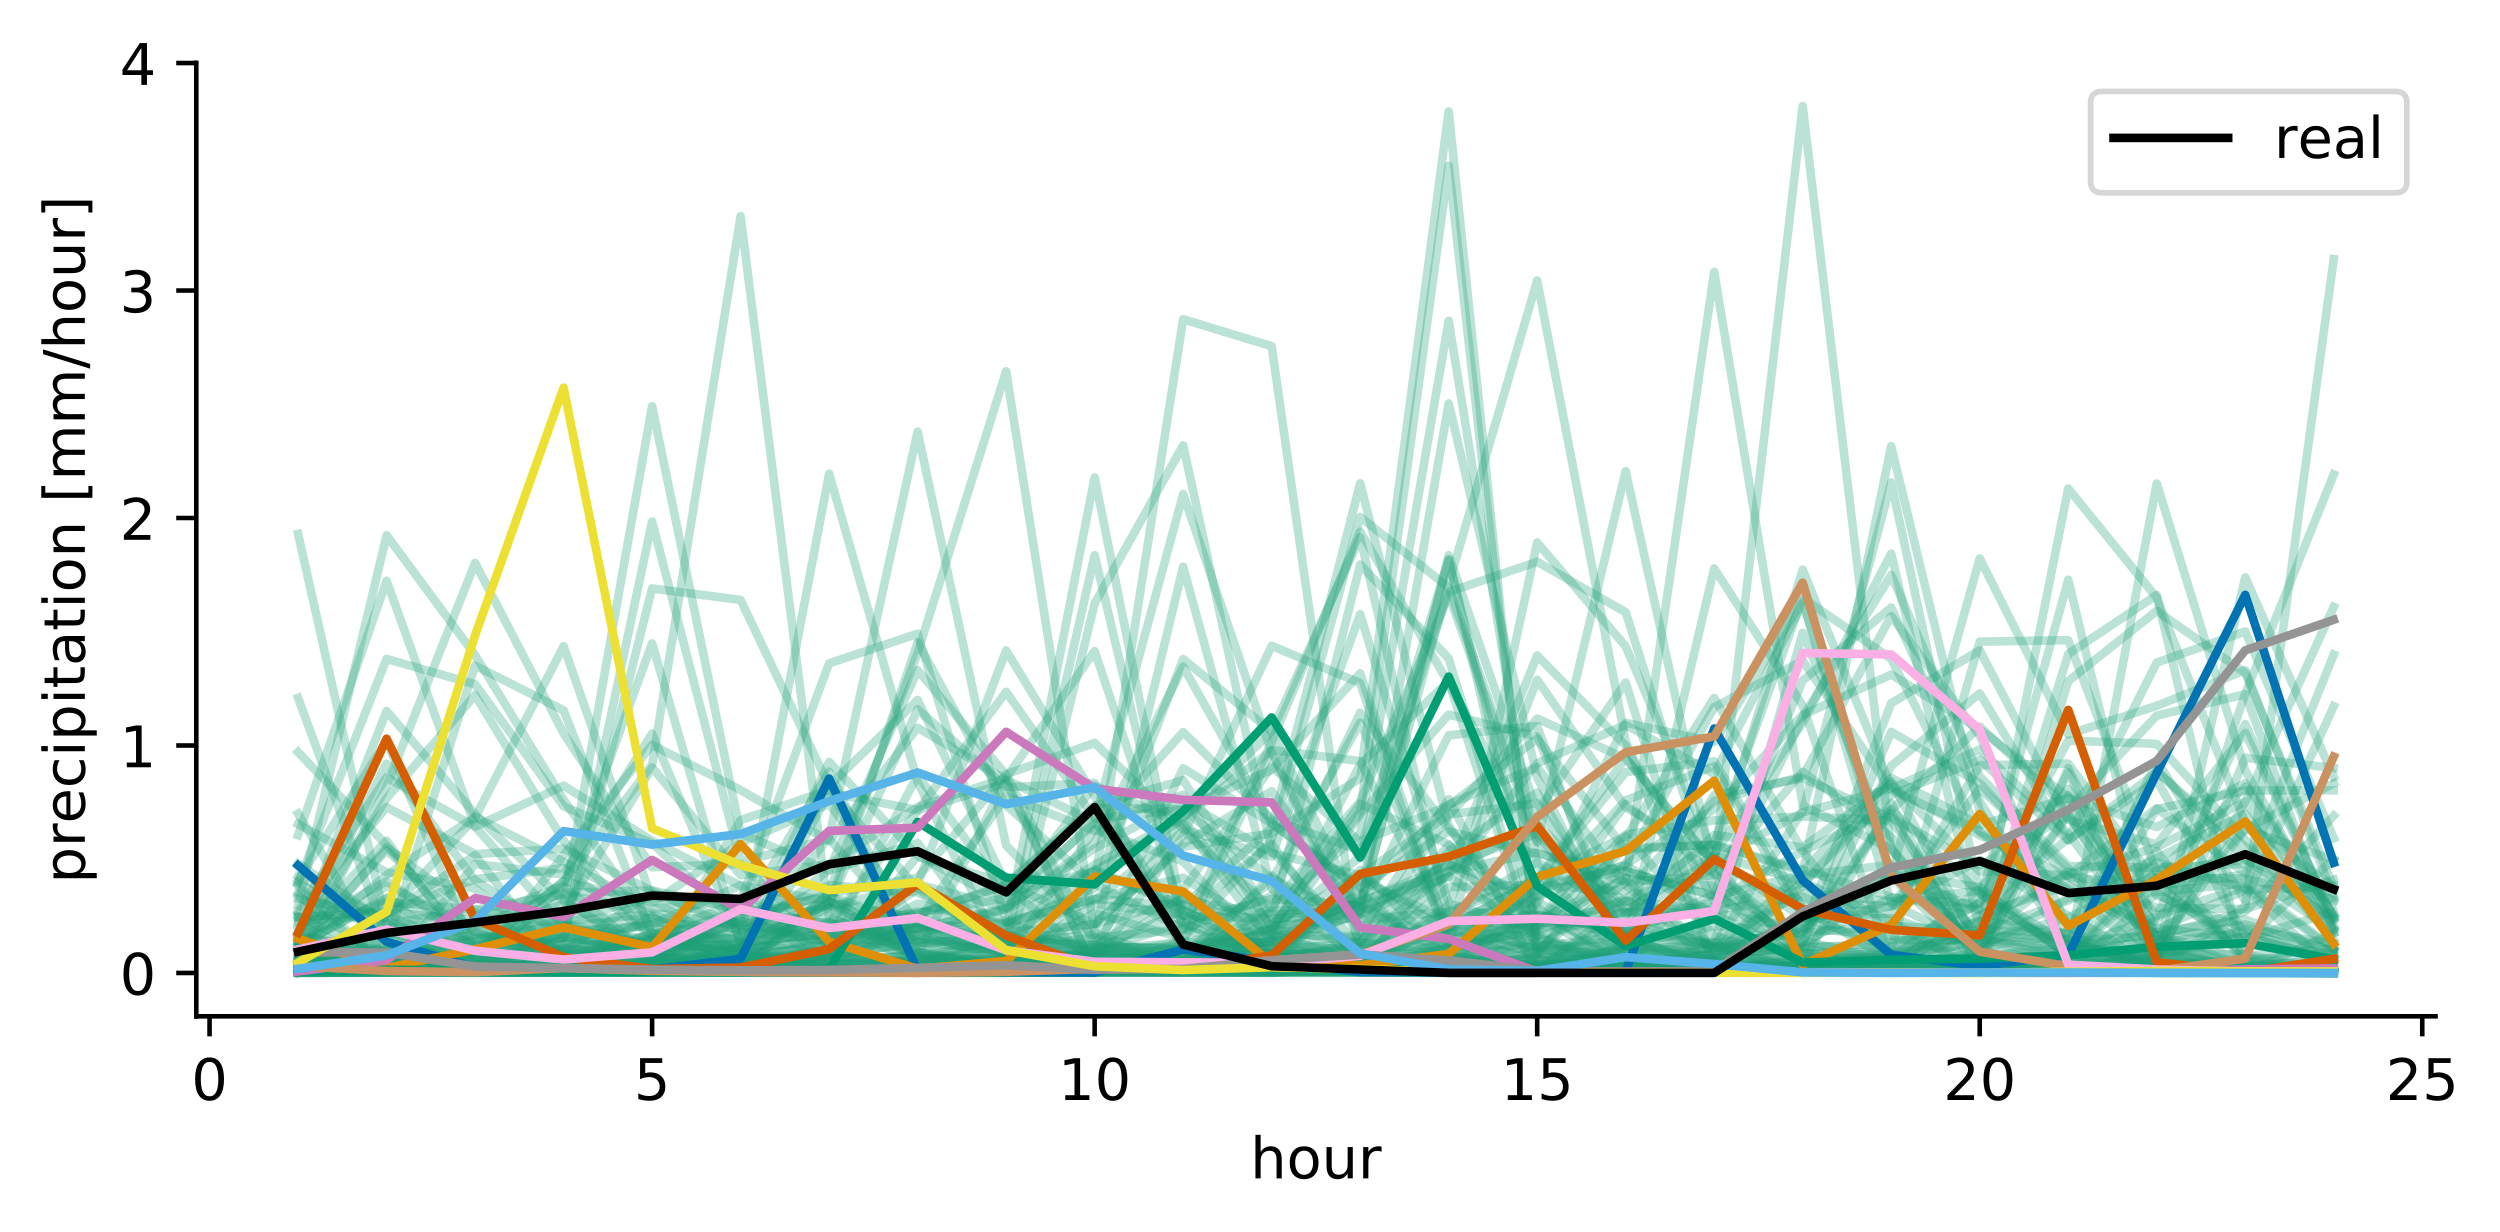 <?xml version="1.0" encoding="utf-8" standalone="no"?>
<!DOCTYPE svg PUBLIC "-//W3C//DTD SVG 1.1//EN"
  "http://www.w3.org/Graphics/SVG/1.1/DTD/svg11.dtd">
<!-- Created with matplotlib (https://matplotlib.org/) -->
<svg height="214.831pt" version="1.1" viewBox="0 0 436.087 214.831" width="436.087pt" xmlns="http://www.w3.org/2000/svg" xmlns:xlink="http://www.w3.org/1999/xlink">
 <defs>
  <style type="text/css">
*{stroke-linecap:butt;stroke-linejoin:round;}
  </style>
 </defs>
 <g id="figure_1">
  <g id="patch_1">
   <path d="M 0 214.831 
L 436.087 214.831 
L 436.087 0 
L 0 0 
z
" style="fill:#ffffff;"/>
  </g>
  <g id="axes_1">
   <g id="patch_2">
    <path d="M 34.241 177.275 
L 424.841 177.275 
L 424.841 10.955 
L 34.241 10.955 
z
" style="fill:#ffffff;"/>
   </g>
   <g id="matplotlib.axis_1">
    <g id="xtick_1">
     <g id="line2d_1">
      <defs>
       <path d="M 0 0 
L 0 3.5 
" id="m464dd8782f" style="stroke:#000000;stroke-width:0.8;"/>
      </defs>
      <g>
       <use style="stroke:#000000;stroke-width:0.8;" x="36.556" xlink:href="#m464dd8782f" y="177.275"/>
      </g>
     </g>
     <g id="text_1">
      <!-- 0 -->
      <defs>
       <path d="M 31.781 66.406 
Q 24.172 66.406 20.328 58.906 
Q 16.5 51.422 16.5 36.375 
Q 16.5 21.391 20.328 13.891 
Q 24.172 6.391 31.781 6.391 
Q 39.453 6.391 43.281 13.891 
Q 47.125 21.391 47.125 36.375 
Q 47.125 51.422 43.281 58.906 
Q 39.453 66.406 31.781 66.406 
z
M 31.781 74.219 
Q 44.047 74.219 50.516 64.516 
Q 56.984 54.828 56.984 36.375 
Q 56.984 17.969 50.516 8.266 
Q 44.047 -1.422 31.781 -1.422 
Q 19.531 -1.422 13.062 8.266 
Q 6.594 17.969 6.594 36.375 
Q 6.594 54.828 13.062 64.516 
Q 19.531 74.219 31.781 74.219 
z
" id="DejaVuSans-48"/>
      </defs>
      <g transform="translate(33.375 191.874)scale(0.1 -0.1)">
       <use xlink:href="#DejaVuSans-48"/>
      </g>
     </g>
    </g>
    <g id="xtick_2">
     <g id="line2d_2">
      <g>
       <use style="stroke:#000000;stroke-width:0.8;" x="113.75" xlink:href="#m464dd8782f" y="177.275"/>
      </g>
     </g>
     <g id="text_2">
      <!-- 5 -->
      <defs>
       <path d="M 10.797 72.906 
L 49.516 72.906 
L 49.516 64.594 
L 19.828 64.594 
L 19.828 46.734 
Q 21.969 47.469 24.109 47.828 
Q 26.266 48.188 28.422 48.188 
Q 40.625 48.188 47.75 41.5 
Q 54.891 34.812 54.891 23.391 
Q 54.891 11.625 47.562 5.094 
Q 40.234 -1.422 26.906 -1.422 
Q 22.312 -1.422 17.547 -0.641 
Q 12.797 0.141 7.719 1.703 
L 7.719 11.625 
Q 12.109 9.234 16.797 8.062 
Q 21.484 6.891 26.703 6.891 
Q 35.156 6.891 40.078 11.328 
Q 45.016 15.766 45.016 23.391 
Q 45.016 31 40.078 35.438 
Q 35.156 39.891 26.703 39.891 
Q 22.75 39.891 18.812 39.016 
Q 14.891 38.141 10.797 36.281 
z
" id="DejaVuSans-53"/>
      </defs>
      <g transform="translate(110.569 191.874)scale(0.1 -0.1)">
       <use xlink:href="#DejaVuSans-53"/>
      </g>
     </g>
    </g>
    <g id="xtick_3">
     <g id="line2d_3">
      <g>
       <use style="stroke:#000000;stroke-width:0.8;" x="190.944" xlink:href="#m464dd8782f" y="177.275"/>
      </g>
     </g>
     <g id="text_3">
      <!-- 10 -->
      <defs>
       <path d="M 12.406 8.297 
L 28.516 8.297 
L 28.516 63.922 
L 10.984 60.406 
L 10.984 69.391 
L 28.422 72.906 
L 38.281 72.906 
L 38.281 8.297 
L 54.391 8.297 
L 54.391 0 
L 12.406 0 
z
" id="DejaVuSans-49"/>
      </defs>
      <g transform="translate(184.581 191.874)scale(0.1 -0.1)">
       <use xlink:href="#DejaVuSans-49"/>
       <use x="63.623" xlink:href="#DejaVuSans-48"/>
      </g>
     </g>
    </g>
    <g id="xtick_4">
     <g id="line2d_4">
      <g>
       <use style="stroke:#000000;stroke-width:0.8;" x="268.137" xlink:href="#m464dd8782f" y="177.275"/>
      </g>
     </g>
     <g id="text_4">
      <!-- 15 -->
      <g transform="translate(261.775 191.874)scale(0.1 -0.1)">
       <use xlink:href="#DejaVuSans-49"/>
       <use x="63.623" xlink:href="#DejaVuSans-53"/>
      </g>
     </g>
    </g>
    <g id="xtick_5">
     <g id="line2d_5">
      <g>
       <use style="stroke:#000000;stroke-width:0.8;" x="345.331" xlink:href="#m464dd8782f" y="177.275"/>
      </g>
     </g>
     <g id="text_5">
      <!-- 20 -->
      <defs>
       <path d="M 19.188 8.297 
L 53.609 8.297 
L 53.609 0 
L 7.328 0 
L 7.328 8.297 
Q 12.938 14.109 22.625 23.891 
Q 32.328 33.688 34.812 36.531 
Q 39.547 41.844 41.422 45.531 
Q 43.312 49.219 43.312 52.781 
Q 43.312 58.594 39.234 62.25 
Q 35.156 65.922 28.609 65.922 
Q 23.969 65.922 18.812 64.312 
Q 13.672 62.703 7.812 59.422 
L 7.812 69.391 
Q 13.766 71.781 18.938 73 
Q 24.125 74.219 28.422 74.219 
Q 39.75 74.219 46.484 68.547 
Q 53.219 62.891 53.219 53.422 
Q 53.219 48.922 51.531 44.891 
Q 49.859 40.875 45.406 35.406 
Q 44.188 33.984 37.641 27.219 
Q 31.109 20.453 19.188 8.297 
z
" id="DejaVuSans-50"/>
      </defs>
      <g transform="translate(338.969 191.874)scale(0.1 -0.1)">
       <use xlink:href="#DejaVuSans-50"/>
       <use x="63.623" xlink:href="#DejaVuSans-48"/>
      </g>
     </g>
    </g>
    <g id="xtick_6">
     <g id="line2d_6">
      <g>
       <use style="stroke:#000000;stroke-width:0.8;" x="422.525" xlink:href="#m464dd8782f" y="177.275"/>
      </g>
     </g>
     <g id="text_6">
      <!-- 25 -->
      <g transform="translate(416.162 191.874)scale(0.1 -0.1)">
       <use xlink:href="#DejaVuSans-50"/>
       <use x="63.623" xlink:href="#DejaVuSans-53"/>
      </g>
     </g>
    </g>
    <g id="text_7">
     <!-- hour -->
     <defs>
      <path d="M 54.891 33.016 
L 54.891 0 
L 45.906 0 
L 45.906 32.719 
Q 45.906 40.484 42.875 44.328 
Q 39.844 48.188 33.797 48.188 
Q 26.516 48.188 22.312 43.547 
Q 18.109 38.922 18.109 30.906 
L 18.109 0 
L 9.078 0 
L 9.078 75.984 
L 18.109 75.984 
L 18.109 46.188 
Q 21.344 51.125 25.703 53.562 
Q 30.078 56 35.797 56 
Q 45.219 56 50.047 50.172 
Q 54.891 44.344 54.891 33.016 
z
" id="DejaVuSans-104"/>
      <path d="M 30.609 48.391 
Q 23.391 48.391 19.188 42.75 
Q 14.984 37.109 14.984 27.297 
Q 14.984 17.484 19.156 11.844 
Q 23.344 6.203 30.609 6.203 
Q 37.797 6.203 41.984 11.859 
Q 46.188 17.531 46.188 27.297 
Q 46.188 37.016 41.984 42.703 
Q 37.797 48.391 30.609 48.391 
z
M 30.609 56 
Q 42.328 56 49.016 48.375 
Q 55.719 40.766 55.719 27.297 
Q 55.719 13.875 49.016 6.219 
Q 42.328 -1.422 30.609 -1.422 
Q 18.844 -1.422 12.172 6.219 
Q 5.516 13.875 5.516 27.297 
Q 5.516 40.766 12.172 48.375 
Q 18.844 56 30.609 56 
z
" id="DejaVuSans-111"/>
      <path d="M 8.5 21.578 
L 8.5 54.688 
L 17.484 54.688 
L 17.484 21.922 
Q 17.484 14.156 20.5 10.266 
Q 23.531 6.391 29.594 6.391 
Q 36.859 6.391 41.078 11.031 
Q 45.312 15.672 45.312 23.688 
L 45.312 54.688 
L 54.297 54.688 
L 54.297 0 
L 45.312 0 
L 45.312 8.406 
Q 42.047 3.422 37.719 1 
Q 33.406 -1.422 27.688 -1.422 
Q 18.266 -1.422 13.375 4.438 
Q 8.5 10.297 8.5 21.578 
z
M 31.109 56 
z
" id="DejaVuSans-117"/>
      <path d="M 41.109 46.297 
Q 39.594 47.172 37.812 47.578 
Q 36.031 48 33.891 48 
Q 26.266 48 22.188 43.047 
Q 18.109 38.094 18.109 28.812 
L 18.109 0 
L 9.078 0 
L 9.078 54.688 
L 18.109 54.688 
L 18.109 46.188 
Q 20.953 51.172 25.484 53.578 
Q 30.031 56 36.531 56 
Q 37.453 56 38.578 55.875 
Q 39.703 55.766 41.062 55.516 
z
" id="DejaVuSans-114"/>
     </defs>
     <g transform="translate(218.088 205.552)scale(0.1 -0.1)">
      <use xlink:href="#DejaVuSans-104"/>
      <use x="63.379" xlink:href="#DejaVuSans-111"/>
      <use x="124.561" xlink:href="#DejaVuSans-117"/>
      <use x="187.939" xlink:href="#DejaVuSans-114"/>
     </g>
    </g>
   </g>
   <g id="matplotlib.axis_2">
    <g id="ytick_1">
     <g id="line2d_7">
      <defs>
       <path d="M 0 0 
L -3.5 0 
" id="mf6fa5afe31" style="stroke:#000000;stroke-width:0.8;"/>
      </defs>
      <g>
       <use style="stroke:#000000;stroke-width:0.8;" x="34.241" xlink:href="#mf6fa5afe31" y="169.716"/>
      </g>
     </g>
     <g id="text_8">
      <!-- 0 -->
      <g transform="translate(20.878 173.515)scale(0.1 -0.1)">
       <use xlink:href="#DejaVuSans-48"/>
      </g>
     </g>
    </g>
    <g id="ytick_2">
     <g id="line2d_8">
      <g>
       <use style="stroke:#000000;stroke-width:0.8;" x="34.241" xlink:href="#mf6fa5afe31" y="130.037"/>
      </g>
     </g>
     <g id="text_9">
      <!-- 1 -->
      <g transform="translate(20.878 133.836)scale(0.1 -0.1)">
       <use xlink:href="#DejaVuSans-49"/>
      </g>
     </g>
    </g>
    <g id="ytick_3">
     <g id="line2d_9">
      <g>
       <use style="stroke:#000000;stroke-width:0.8;" x="34.241" xlink:href="#mf6fa5afe31" y="90.358"/>
      </g>
     </g>
     <g id="text_10">
      <!-- 2 -->
      <g transform="translate(20.878 94.157)scale(0.1 -0.1)">
       <use xlink:href="#DejaVuSans-50"/>
      </g>
     </g>
    </g>
    <g id="ytick_4">
     <g id="line2d_10">
      <g>
       <use style="stroke:#000000;stroke-width:0.8;" x="34.241" xlink:href="#mf6fa5afe31" y="50.678"/>
      </g>
     </g>
     <g id="text_11">
      <!-- 3 -->
      <defs>
       <path d="M 40.578 39.312 
Q 47.656 37.797 51.625 33 
Q 55.609 28.219 55.609 21.188 
Q 55.609 10.406 48.188 4.484 
Q 40.766 -1.422 27.094 -1.422 
Q 22.516 -1.422 17.656 -0.516 
Q 12.797 0.391 7.625 2.203 
L 7.625 11.719 
Q 11.719 9.328 16.594 8.109 
Q 21.484 6.891 26.812 6.891 
Q 36.078 6.891 40.938 10.547 
Q 45.797 14.203 45.797 21.188 
Q 45.797 27.641 41.281 31.266 
Q 36.766 34.906 28.719 34.906 
L 20.219 34.906 
L 20.219 43.016 
L 29.109 43.016 
Q 36.375 43.016 40.234 45.922 
Q 44.094 48.828 44.094 54.297 
Q 44.094 59.906 40.109 62.906 
Q 36.141 65.922 28.719 65.922 
Q 24.656 65.922 20.016 65.031 
Q 15.375 64.156 9.812 62.312 
L 9.812 71.094 
Q 15.438 72.656 20.344 73.438 
Q 25.25 74.219 29.594 74.219 
Q 40.828 74.219 47.359 69.109 
Q 53.906 64.016 53.906 55.328 
Q 53.906 49.266 50.438 45.094 
Q 46.969 40.922 40.578 39.312 
z
" id="DejaVuSans-51"/>
      </defs>
      <g transform="translate(20.878 54.478)scale(0.1 -0.1)">
       <use xlink:href="#DejaVuSans-51"/>
      </g>
     </g>
    </g>
    <g id="ytick_5">
     <g id="line2d_11">
      <g>
       <use style="stroke:#000000;stroke-width:0.8;" x="34.241" xlink:href="#mf6fa5afe31" y="10.999"/>
      </g>
     </g>
     <g id="text_12">
      <!-- 4 -->
      <defs>
       <path d="M 37.797 64.312 
L 12.891 25.391 
L 37.797 25.391 
z
M 35.203 72.906 
L 47.609 72.906 
L 47.609 25.391 
L 58.016 25.391 
L 58.016 17.188 
L 47.609 17.188 
L 47.609 0 
L 37.797 0 
L 37.797 17.188 
L 4.891 17.188 
L 4.891 26.703 
z
" id="DejaVuSans-52"/>
      </defs>
      <g transform="translate(20.878 14.798)scale(0.1 -0.1)">
       <use xlink:href="#DejaVuSans-52"/>
      </g>
     </g>
    </g>
    <g id="text_13">
     <!-- precipitation [mm/hour] -->
     <defs>
      <path d="M 18.109 8.203 
L 18.109 -20.797 
L 9.078 -20.797 
L 9.078 54.688 
L 18.109 54.688 
L 18.109 46.391 
Q 20.953 51.266 25.266 53.625 
Q 29.594 56 35.594 56 
Q 45.562 56 51.781 48.094 
Q 58.016 40.188 58.016 27.297 
Q 58.016 14.406 51.781 6.484 
Q 45.562 -1.422 35.594 -1.422 
Q 29.594 -1.422 25.266 0.953 
Q 20.953 3.328 18.109 8.203 
z
M 48.688 27.297 
Q 48.688 37.203 44.609 42.844 
Q 40.531 48.484 33.406 48.484 
Q 26.266 48.484 22.188 42.844 
Q 18.109 37.203 18.109 27.297 
Q 18.109 17.391 22.188 11.75 
Q 26.266 6.109 33.406 6.109 
Q 40.531 6.109 44.609 11.75 
Q 48.688 17.391 48.688 27.297 
z
" id="DejaVuSans-112"/>
      <path d="M 56.203 29.594 
L 56.203 25.203 
L 14.891 25.203 
Q 15.484 15.922 20.484 11.062 
Q 25.484 6.203 34.422 6.203 
Q 39.594 6.203 44.453 7.469 
Q 49.312 8.734 54.109 11.281 
L 54.109 2.781 
Q 49.266 0.734 44.188 -0.344 
Q 39.109 -1.422 33.891 -1.422 
Q 20.797 -1.422 13.156 6.188 
Q 5.516 13.812 5.516 26.812 
Q 5.516 40.234 12.766 48.109 
Q 20.016 56 32.328 56 
Q 43.359 56 49.781 48.891 
Q 56.203 41.797 56.203 29.594 
z
M 47.219 32.234 
Q 47.125 39.594 43.094 43.984 
Q 39.062 48.391 32.422 48.391 
Q 24.906 48.391 20.391 44.141 
Q 15.875 39.891 15.188 32.172 
z
" id="DejaVuSans-101"/>
      <path d="M 48.781 52.594 
L 48.781 44.188 
Q 44.969 46.297 41.141 47.344 
Q 37.312 48.391 33.406 48.391 
Q 24.656 48.391 19.812 42.844 
Q 14.984 37.312 14.984 27.297 
Q 14.984 17.281 19.812 11.734 
Q 24.656 6.203 33.406 6.203 
Q 37.312 6.203 41.141 7.25 
Q 44.969 8.297 48.781 10.406 
L 48.781 2.094 
Q 45.016 0.344 40.984 -0.531 
Q 36.969 -1.422 32.422 -1.422 
Q 20.062 -1.422 12.781 6.344 
Q 5.516 14.109 5.516 27.297 
Q 5.516 40.672 12.859 48.328 
Q 20.219 56 33.016 56 
Q 37.156 56 41.109 55.141 
Q 45.062 54.297 48.781 52.594 
z
" id="DejaVuSans-99"/>
      <path d="M 9.422 54.688 
L 18.406 54.688 
L 18.406 0 
L 9.422 0 
z
M 9.422 75.984 
L 18.406 75.984 
L 18.406 64.594 
L 9.422 64.594 
z
" id="DejaVuSans-105"/>
      <path d="M 18.312 70.219 
L 18.312 54.688 
L 36.812 54.688 
L 36.812 47.703 
L 18.312 47.703 
L 18.312 18.016 
Q 18.312 11.328 20.141 9.422 
Q 21.969 7.516 27.594 7.516 
L 36.812 7.516 
L 36.812 0 
L 27.594 0 
Q 17.188 0 13.234 3.875 
Q 9.281 7.766 9.281 18.016 
L 9.281 47.703 
L 2.688 47.703 
L 2.688 54.688 
L 9.281 54.688 
L 9.281 70.219 
z
" id="DejaVuSans-116"/>
      <path d="M 34.281 27.484 
Q 23.391 27.484 19.188 25 
Q 14.984 22.516 14.984 16.5 
Q 14.984 11.719 18.141 8.906 
Q 21.297 6.109 26.703 6.109 
Q 34.188 6.109 38.703 11.406 
Q 43.219 16.703 43.219 25.484 
L 43.219 27.484 
z
M 52.203 31.203 
L 52.203 0 
L 43.219 0 
L 43.219 8.297 
Q 40.141 3.328 35.547 0.953 
Q 30.953 -1.422 24.312 -1.422 
Q 15.922 -1.422 10.953 3.297 
Q 6 8.016 6 15.922 
Q 6 25.141 12.172 29.828 
Q 18.359 34.516 30.609 34.516 
L 43.219 34.516 
L 43.219 35.406 
Q 43.219 41.609 39.141 45 
Q 35.062 48.391 27.688 48.391 
Q 23 48.391 18.547 47.266 
Q 14.109 46.141 10.016 43.891 
L 10.016 52.203 
Q 14.938 54.109 19.578 55.047 
Q 24.219 56 28.609 56 
Q 40.484 56 46.344 49.844 
Q 52.203 43.703 52.203 31.203 
z
" id="DejaVuSans-97"/>
      <path d="M 54.891 33.016 
L 54.891 0 
L 45.906 0 
L 45.906 32.719 
Q 45.906 40.484 42.875 44.328 
Q 39.844 48.188 33.797 48.188 
Q 26.516 48.188 22.312 43.547 
Q 18.109 38.922 18.109 30.906 
L 18.109 0 
L 9.078 0 
L 9.078 54.688 
L 18.109 54.688 
L 18.109 46.188 
Q 21.344 51.125 25.703 53.562 
Q 30.078 56 35.797 56 
Q 45.219 56 50.047 50.172 
Q 54.891 44.344 54.891 33.016 
z
" id="DejaVuSans-110"/>
      <path id="DejaVuSans-32"/>
      <path d="M 8.594 75.984 
L 29.297 75.984 
L 29.297 69 
L 17.578 69 
L 17.578 -6.203 
L 29.297 -6.203 
L 29.297 -13.188 
L 8.594 -13.188 
z
" id="DejaVuSans-91"/>
      <path d="M 52 44.188 
Q 55.375 50.25 60.062 53.125 
Q 64.75 56 71.094 56 
Q 79.641 56 84.281 50.016 
Q 88.922 44.047 88.922 33.016 
L 88.922 0 
L 79.891 0 
L 79.891 32.719 
Q 79.891 40.578 77.094 44.375 
Q 74.312 48.188 68.609 48.188 
Q 61.625 48.188 57.562 43.547 
Q 53.516 38.922 53.516 30.906 
L 53.516 0 
L 44.484 0 
L 44.484 32.719 
Q 44.484 40.625 41.703 44.406 
Q 38.922 48.188 33.109 48.188 
Q 26.219 48.188 22.156 43.531 
Q 18.109 38.875 18.109 30.906 
L 18.109 0 
L 9.078 0 
L 9.078 54.688 
L 18.109 54.688 
L 18.109 46.188 
Q 21.188 51.219 25.484 53.609 
Q 29.781 56 35.688 56 
Q 41.656 56 45.828 52.969 
Q 50 49.953 52 44.188 
z
" id="DejaVuSans-109"/>
      <path d="M 25.391 72.906 
L 33.688 72.906 
L 8.297 -9.281 
L 0 -9.281 
z
" id="DejaVuSans-47"/>
      <path d="M 30.422 75.984 
L 30.422 -13.188 
L 9.719 -13.188 
L 9.719 -6.203 
L 21.391 -6.203 
L 21.391 69 
L 9.719 69 
L 9.719 75.984 
z
" id="DejaVuSans-93"/>
     </defs>
     <g transform="translate(14.798 154.091)rotate(-90)scale(0.1 -0.1)">
      <use xlink:href="#DejaVuSans-112"/>
      <use x="63.477" xlink:href="#DejaVuSans-114"/>
      <use x="104.559" xlink:href="#DejaVuSans-101"/>
      <use x="166.082" xlink:href="#DejaVuSans-99"/>
      <use x="221.062" xlink:href="#DejaVuSans-105"/>
      <use x="248.846" xlink:href="#DejaVuSans-112"/>
      <use x="312.322" xlink:href="#DejaVuSans-105"/>
      <use x="340.105" xlink:href="#DejaVuSans-116"/>
      <use x="379.314" xlink:href="#DejaVuSans-97"/>
      <use x="440.594" xlink:href="#DejaVuSans-116"/>
      <use x="479.803" xlink:href="#DejaVuSans-105"/>
      <use x="507.586" xlink:href="#DejaVuSans-111"/>
      <use x="568.768" xlink:href="#DejaVuSans-110"/>
      <use x="632.146" xlink:href="#DejaVuSans-32"/>
      <use x="663.934" xlink:href="#DejaVuSans-91"/>
      <use x="702.947" xlink:href="#DejaVuSans-109"/>
      <use x="800.359" xlink:href="#DejaVuSans-109"/>
      <use x="897.771" xlink:href="#DejaVuSans-47"/>
      <use x="931.463" xlink:href="#DejaVuSans-104"/>
      <use x="994.842" xlink:href="#DejaVuSans-111"/>
      <use x="1056.023" xlink:href="#DejaVuSans-117"/>
      <use x="1119.402" xlink:href="#DejaVuSans-114"/>
      <use x="1160.516" xlink:href="#DejaVuSans-93"/>
     </g>
    </g>
   </g>
   <g id="line2d_12">
    <path clip-path="url(#pa0ac52bd81)" d="M 51.995 165.131 
L 67.434 162.739 
L 82.873 165.127 
L 98.311 163.692 
L 113.75 90.988 
L 129.189 150.327 
L 144.628 146.324 
L 160.066 163.857 
L 175.505 164.578 
L 190.944 96.85 
L 206.383 162.003 
L 221.821 166.931 
L 237.26 166.904 
L 252.699 162.151 
L 268.137 166.365 
L 283.576 168.578 
L 299.015 168.883 
L 314.454 168.945 
L 329.892 169.147 
L 345.331 169.14 
L 360.77 169.267 
L 376.209 169.437 
L 391.647 169.518 
L 407.086 169.678 
" style="fill:none;stroke:#1b9e77;stroke-linecap:square;stroke-opacity:0.3;stroke-width:1.5;"/>
   </g>
   <g id="line2d_13">
    <path clip-path="url(#pa0ac52bd81)" d="M 51.995 150.642 
L 67.434 161.039 
L 82.873 169.206 
L 98.311 162.596 
L 113.75 167.32 
L 129.189 165.572 
L 144.628 136.857 
L 160.066 169.552 
L 175.505 169.649 
L 190.944 169.238 
L 206.383 169.271 
L 221.821 165.339 
L 237.26 159.215 
L 252.699 150.562 
L 268.137 160.914 
L 283.576 161.134 
L 299.015 164.67 
L 314.454 110.379 
L 329.892 147.879 
L 345.331 166.247 
L 360.77 169.363 
L 376.209 155.816 
L 391.647 164.302 
L 407.086 149.799 
" style="fill:none;stroke:#1b9e77;stroke-linecap:square;stroke-opacity:0.3;stroke-width:1.5;"/>
   </g>
   <g id="line2d_14">
    <path clip-path="url(#pa0ac52bd81)" d="M 51.995 165.04 
L 67.434 156.737 
L 82.873 162.499 
L 98.311 157.752 
L 113.75 70.863 
L 129.189 145.39 
L 144.628 151.862 
L 160.066 147.028 
L 175.505 168.06 
L 190.944 169.457 
L 206.383 169.613 
L 221.821 169.691 
L 237.26 168.452 
L 252.699 168.243 
L 268.137 168.191 
L 283.576 167.926 
L 299.015 167.894 
L 314.454 166.414 
L 329.892 165.906 
L 345.331 162.844 
L 360.77 141.943 
L 376.209 165.906 
L 391.647 169.197 
L 407.086 169.656 
" style="fill:none;stroke:#1b9e77;stroke-linecap:square;stroke-opacity:0.3;stroke-width:1.5;"/>
   </g>
   <g id="line2d_15">
    <path clip-path="url(#pa0ac52bd81)" d="M 51.995 169.576 
L 67.434 169.523 
L 82.873 169.642 
L 98.311 169.646 
L 113.75 169.662 
L 129.189 169.678 
L 144.628 169.68 
L 160.066 169.65 
L 175.505 169.597 
L 190.944 169.539 
L 206.383 169.132 
L 221.821 168.498 
L 237.26 153.557 
L 252.699 160.554 
L 268.137 157.26 
L 283.576 165.59 
L 299.015 165.444 
L 314.454 162.565 
L 329.892 141.279 
L 345.331 126.733 
L 360.77 141.104 
L 376.209 124.832 
L 391.647 121.09 
L 407.086 162.73 
" style="fill:none;stroke:#1b9e77;stroke-linecap:square;stroke-opacity:0.3;stroke-width:1.5;"/>
   </g>
   <g id="line2d_16">
    <path clip-path="url(#pa0ac52bd81)" d="M 51.995 167.141 
L 67.434 165.661 
L 82.873 163.793 
L 98.311 160.591 
L 113.75 156.44 
L 129.189 156.961 
L 144.628 162.11 
L 160.066 162.019 
L 175.505 158.284 
L 190.944 147.996 
L 206.383 139.734 
L 221.821 148.802 
L 237.26 152.719 
L 252.699 142.063 
L 268.137 140.121 
L 283.576 164.54 
L 299.015 166.771 
L 314.454 160.186 
L 329.892 160.163 
L 345.331 165.186 
L 360.77 168.497 
L 376.209 169.112 
L 391.647 168.614 
L 407.086 169.062 
" style="fill:none;stroke:#1b9e77;stroke-linecap:square;stroke-opacity:0.3;stroke-width:1.5;"/>
   </g>
   <g id="line2d_17">
    <path clip-path="url(#pa0ac52bd81)" d="M 51.995 169.621 
L 67.434 169.33 
L 82.873 150.713 
L 98.311 152.557 
L 113.75 127.966 
L 129.189 164.227 
L 144.628 162.888 
L 160.066 161.8 
L 175.505 161.079 
L 190.944 156.751 
L 206.383 153.101 
L 221.821 162.842 
L 237.26 133.364 
L 252.699 118.864 
L 268.137 166.42 
L 283.576 165.844 
L 299.015 168.641 
L 314.454 168.424 
L 329.892 169.316 
L 345.331 169.649 
L 360.77 169.363 
L 376.209 164.384 
L 391.647 162.732 
L 407.086 166.685 
" style="fill:none;stroke:#1b9e77;stroke-linecap:square;stroke-opacity:0.3;stroke-width:1.5;"/>
   </g>
   <g id="line2d_18">
    <path clip-path="url(#pa0ac52bd81)" d="M 51.995 160.631 
L 67.434 159.461 
L 82.873 142.611 
L 98.311 112.725 
L 113.75 156.917 
L 129.189 166.237 
L 144.628 132.914 
L 160.066 149.264 
L 175.505 157.432 
L 190.944 137.032 
L 206.383 143.782 
L 221.821 164.461 
L 237.26 168.72 
L 252.699 169.03 
L 268.137 169.273 
L 283.576 169.206 
L 299.015 169.464 
L 314.454 169.616 
L 329.892 169.675 
L 345.331 169.676 
L 360.77 169.306 
L 376.209 169.705 
L 391.647 169.709 
L 407.086 169.715 
" style="fill:none;stroke:#1b9e77;stroke-linecap:square;stroke-opacity:0.3;stroke-width:1.5;"/>
   </g>
   <g id="line2d_19">
    <path clip-path="url(#pa0ac52bd81)" d="M 51.995 161.088 
L 67.434 168.55 
L 82.873 169.129 
L 98.311 149.16 
L 113.75 129.942 
L 129.189 137.819 
L 144.628 146.728 
L 160.066 126.946 
L 175.505 136.003 
L 190.944 143.374 
L 206.383 161.355 
L 221.821 165.037 
L 237.26 165.623 
L 252.699 164.54 
L 268.137 166.948 
L 283.576 168.315 
L 299.015 169.075 
L 314.454 169.428 
L 329.892 169.572 
L 345.331 169.437 
L 360.77 169.459 
L 376.209 169.64 
L 391.647 169.685 
L 407.086 169.711 
" style="fill:none;stroke:#1b9e77;stroke-linecap:square;stroke-opacity:0.3;stroke-width:1.5;"/>
   </g>
   <g id="line2d_20">
    <path clip-path="url(#pa0ac52bd81)" d="M 51.995 165.767 
L 67.434 154.493 
L 82.873 162.219 
L 98.311 166.346 
L 113.75 168.607 
L 129.189 169.235 
L 144.628 169.487 
L 160.066 169.487 
L 175.505 169.584 
L 190.944 169.63 
L 206.383 169.648 
L 221.821 169.648 
L 237.26 169.657 
L 252.699 169.706 
L 268.137 169.711 
L 283.576 164.983 
L 299.015 161.584 
L 314.454 162.388 
L 329.892 122.663 
L 345.331 113.44 
L 360.77 143.004 
L 376.209 147.307 
L 391.647 127.853 
L 407.086 160.115 
" style="fill:none;stroke:#1b9e77;stroke-linecap:square;stroke-opacity:0.3;stroke-width:1.5;"/>
   </g>
   <g id="line2d_21">
    <path clip-path="url(#pa0ac52bd81)" d="M 51.995 152.888 
L 67.434 160.434 
L 82.873 167.507 
L 98.311 168.075 
L 113.75 167.726 
L 129.189 160.049 
L 144.628 134.6 
L 160.066 166.164 
L 175.505 168.433 
L 190.944 169.367 
L 206.383 164.193 
L 221.821 130.816 
L 237.26 132.766 
L 252.699 162.538 
L 268.137 167.909 
L 283.576 168.186 
L 299.015 166.427 
L 314.454 153.806 
L 329.892 160.725 
L 345.331 169.69 
L 360.77 169.253 
L 376.209 160.393 
L 391.647 144.612 
L 407.086 150.004 
" style="fill:none;stroke:#1b9e77;stroke-linecap:square;stroke-opacity:0.3;stroke-width:1.5;"/>
   </g>
   <g id="line2d_22">
    <path clip-path="url(#pa0ac52bd81)" d="M 51.995 131.196 
L 67.434 147.435 
L 82.873 165.835 
L 98.311 164.179 
L 113.75 165.941 
L 129.189 167.671 
L 144.628 168.993 
L 160.066 169.282 
L 175.505 169.506 
L 190.944 169.547 
L 206.383 169.547 
L 221.821 169.554 
L 237.26 169.53 
L 252.699 169.668 
L 268.137 168.783 
L 283.576 159.513 
L 299.015 145.635 
L 314.454 147.805 
L 329.892 136.68 
L 345.331 151.993 
L 360.77 152.729 
L 376.209 141 
L 391.647 152.328 
L 407.086 162.214 
" style="fill:none;stroke:#1b9e77;stroke-linecap:square;stroke-opacity:0.3;stroke-width:1.5;"/>
   </g>
   <g id="line2d_23">
    <path clip-path="url(#pa0ac52bd81)" d="M 51.995 169.504 
L 67.434 168.825 
L 82.873 169.357 
L 98.311 169.628 
L 113.75 169.656 
L 129.189 168.667 
L 144.628 166.619 
L 160.066 163.044 
L 175.505 158.546 
L 190.944 151.931 
L 206.383 143.058 
L 221.821 161.61 
L 237.26 141.611 
L 252.699 28.914 
L 268.137 164.936 
L 283.576 167.344 
L 299.015 168.576 
L 314.454 168.696 
L 329.892 169.122 
L 345.331 169.238 
L 360.77 169.353 
L 376.209 169.346 
L 391.647 169.318 
L 407.086 169.664 
" style="fill:none;stroke:#1b9e77;stroke-linecap:square;stroke-opacity:0.3;stroke-width:1.5;"/>
   </g>
   <g id="line2d_24">
    <path clip-path="url(#pa0ac52bd81)" d="M 51.995 145.698 
L 67.434 101.318 
L 82.873 144.176 
L 98.311 161.674 
L 113.75 164.859 
L 129.189 159.456 
L 144.628 156.332 
L 160.066 161.336 
L 175.505 166.965 
L 190.944 167.759 
L 206.383 168.524 
L 221.821 168.45 
L 237.26 168.687 
L 252.699 168.874 
L 268.137 168.56 
L 283.576 168.102 
L 299.015 167.603 
L 314.454 167.801 
L 329.892 166.321 
L 345.331 164.542 
L 360.77 160.039 
L 376.209 152.494 
L 391.647 137.211 
L 407.086 159.78 
" style="fill:none;stroke:#1b9e77;stroke-linecap:square;stroke-opacity:0.3;stroke-width:1.5;"/>
   </g>
   <g id="line2d_25">
    <path clip-path="url(#pa0ac52bd81)" d="M 51.995 169.153 
L 67.434 167.904 
L 82.873 167.05 
L 98.311 163.663 
L 113.75 102.653 
L 129.189 104.646 
L 144.628 137.112 
L 160.066 122.095 
L 175.505 154.267 
L 190.944 168.05 
L 206.383 169.041 
L 221.821 168.36 
L 237.26 168.373 
L 252.699 169.048 
L 268.137 169.197 
L 283.576 169.318 
L 299.015 169.111 
L 314.454 167.552 
L 329.892 168.292 
L 345.331 168.752 
L 360.77 168.098 
L 376.209 167.819 
L 391.647 167.77 
L 407.086 169.238 
" style="fill:none;stroke:#1b9e77;stroke-linecap:square;stroke-opacity:0.3;stroke-width:1.5;"/>
   </g>
   <g id="line2d_26">
    <path clip-path="url(#pa0ac52bd81)" d="M 51.995 163.164 
L 67.434 165.948 
L 82.873 166.399 
L 98.311 156.644 
L 113.75 168.327 
L 129.189 169.502 
L 144.628 169.635 
L 160.066 169.601 
L 175.505 169.547 
L 190.944 169.572 
L 206.383 169.619 
L 221.821 169.703 
L 237.26 168.998 
L 252.699 167.984 
L 268.137 167.214 
L 283.576 165.851 
L 299.015 164.509 
L 314.454 162.727 
L 329.892 161.471 
L 345.331 162.474 
L 360.77 85.218 
L 376.209 104.28 
L 391.647 143.499 
L 407.086 154.677 
" style="fill:none;stroke:#1b9e77;stroke-linecap:square;stroke-opacity:0.3;stroke-width:1.5;"/>
   </g>
   <g id="line2d_27">
    <path clip-path="url(#pa0ac52bd81)" d="M 51.995 159.948 
L 67.434 158.965 
L 82.873 168.148 
L 98.311 168.512 
L 113.75 168.962 
L 129.189 168.766 
L 144.628 169.025 
L 160.066 169.292 
L 175.505 169.425 
L 190.944 169.416 
L 206.383 169.373 
L 221.821 169.436 
L 237.26 169.296 
L 252.699 169.154 
L 268.137 166.057 
L 283.576 150.767 
L 299.015 141.143 
L 314.454 124.71 
L 329.892 117.667 
L 345.331 127.233 
L 360.77 139.048 
L 376.209 163.579 
L 391.647 169.024 
L 407.086 169.615 
" style="fill:none;stroke:#1b9e77;stroke-linecap:square;stroke-opacity:0.3;stroke-width:1.5;"/>
   </g>
   <g id="line2d_28">
    <path clip-path="url(#pa0ac52bd81)" d="M 51.995 167.268 
L 67.434 168.931 
L 82.873 169.464 
L 98.311 168.871 
L 113.75 168.776 
L 129.189 169.467 
L 144.628 166.636 
L 160.066 164.53 
L 175.505 163.734 
L 190.944 164.988 
L 206.383 165.579 
L 221.821 162.991 
L 237.26 163.313 
L 252.699 162.701 
L 268.137 160.545 
L 283.576 159.118 
L 299.015 158.122 
L 314.454 154.061 
L 329.892 138.678 
L 345.331 132.519 
L 360.77 146.595 
L 376.209 134.669 
L 391.647 147.675 
L 407.086 157.332 
" style="fill:none;stroke:#1b9e77;stroke-linecap:square;stroke-opacity:0.3;stroke-width:1.5;"/>
   </g>
   <g id="line2d_29">
    <path clip-path="url(#pa0ac52bd81)" d="M 51.995 167.217 
L 67.434 167.048 
L 82.873 166.237 
L 98.311 164.635 
L 113.75 164.801 
L 129.189 162.275 
L 144.628 157.935 
L 160.066 112.048 
L 175.505 140.453 
L 190.944 154.221 
L 206.383 162.061 
L 221.821 156.353 
L 237.26 124.339 
L 252.699 144.588 
L 268.137 161.855 
L 283.576 153.144 
L 299.015 169.474 
L 314.454 169.663 
L 329.892 169.698 
L 345.331 169.697 
L 360.77 169.7 
L 376.209 169.701 
L 391.647 169.705 
L 407.086 169.715 
" style="fill:none;stroke:#1b9e77;stroke-linecap:square;stroke-opacity:0.3;stroke-width:1.5;"/>
   </g>
   <g id="line2d_30">
    <path clip-path="url(#pa0ac52bd81)" d="M 51.995 168.156 
L 67.434 166.132 
L 82.873 164.17 
L 98.311 159.074 
L 113.75 133.869 
L 129.189 152.663 
L 144.628 150.758 
L 160.066 140.757 
L 175.505 135.699 
L 190.944 113.568 
L 206.383 159.745 
L 221.821 147.198 
L 237.26 168.493 
L 252.699 166.718 
L 268.137 165.119 
L 283.576 169.593 
L 299.015 169.694 
L 314.454 169.253 
L 329.892 168.562 
L 345.331 169.422 
L 360.77 169.689 
L 376.209 169.704 
L 391.647 169.707 
L 407.086 168.82 
" style="fill:none;stroke:#1b9e77;stroke-linecap:square;stroke-opacity:0.3;stroke-width:1.5;"/>
   </g>
   <g id="line2d_31">
    <path clip-path="url(#pa0ac52bd81)" d="M 51.995 163.321 
L 67.434 157.324 
L 82.873 158.658 
L 98.311 161.327 
L 113.75 165.268 
L 129.189 164.778 
L 144.628 157.623 
L 160.066 123.728 
L 175.505 137.334 
L 190.944 136.578 
L 206.383 165.703 
L 221.821 168.347 
L 237.26 169.233 
L 252.699 169.189 
L 268.137 168.863 
L 283.576 168.43 
L 299.015 168.799 
L 314.454 169.3 
L 329.892 167.293 
L 345.331 155.075 
L 360.77 137.59 
L 376.209 156.18 
L 391.647 161.916 
L 407.086 164.709 
" style="fill:none;stroke:#1b9e77;stroke-linecap:square;stroke-opacity:0.3;stroke-width:1.5;"/>
   </g>
   <g id="line2d_32">
    <path clip-path="url(#pa0ac52bd81)" d="M 51.995 169.128 
L 67.434 168.968 
L 82.873 168.968 
L 98.311 168.563 
L 113.75 167.923 
L 129.189 167.607 
L 144.628 167.147 
L 160.066 166.879 
L 175.505 166.638 
L 190.944 165.1 
L 206.383 155.169 
L 221.821 133.737 
L 237.26 146.841 
L 252.699 140.554 
L 268.137 128.866 
L 283.576 148.212 
L 299.015 147.314 
L 314.454 151.708 
L 329.892 156.504 
L 345.331 158.771 
L 360.77 164.454 
L 376.209 168.52 
L 391.647 169.308 
L 407.086 169.681 
" style="fill:none;stroke:#1b9e77;stroke-linecap:square;stroke-opacity:0.3;stroke-width:1.5;"/>
   </g>
   <g id="line2d_33">
    <path clip-path="url(#pa0ac52bd81)" d="M 51.995 168.127 
L 67.434 169.512 
L 82.873 169.67 
L 98.311 162.586 
L 113.75 161.478 
L 129.189 169.581 
L 144.628 169.666 
L 160.066 169.655 
L 175.505 167.562 
L 190.944 168.408 
L 206.383 168.559 
L 221.821 169.318 
L 237.26 168.351 
L 252.699 165.623 
L 268.137 161.887 
L 283.576 147.852 
L 299.015 147.438 
L 314.454 152.031 
L 329.892 135.674 
L 345.331 143.94 
L 360.77 139.192 
L 376.209 144.263 
L 391.647 136.609 
L 407.086 159.581 
" style="fill:none;stroke:#1b9e77;stroke-linecap:square;stroke-opacity:0.3;stroke-width:1.5;"/>
   </g>
   <g id="line2d_34">
    <path clip-path="url(#pa0ac52bd81)" d="M 51.995 169.684 
L 67.434 169.622 
L 82.873 169.656 
L 98.311 169.659 
L 113.75 169.63 
L 129.189 169.662 
L 144.628 169.657 
L 160.066 168.001 
L 175.505 164.596 
L 190.944 162.994 
L 206.383 98.855 
L 221.821 155.022 
L 237.26 167.868 
L 252.699 158.926 
L 268.137 153.466 
L 283.576 132.202 
L 299.015 150.728 
L 314.454 167.417 
L 329.892 168.469 
L 345.331 168.381 
L 360.77 165.495 
L 376.209 159.897 
L 391.647 126.308 
L 407.086 160.369 
" style="fill:none;stroke:#1b9e77;stroke-linecap:square;stroke-opacity:0.3;stroke-width:1.5;"/>
   </g>
   <g id="line2d_35">
    <path clip-path="url(#pa0ac52bd81)" d="M 51.995 169.535 
L 67.434 169.386 
L 82.873 169.309 
L 98.311 169.224 
L 113.75 162.643 
L 129.189 167.179 
L 144.628 166.115 
L 160.066 161.593 
L 175.505 162.649 
L 190.944 161.209 
L 206.383 156.959 
L 221.821 159.557 
L 237.26 158.889 
L 252.699 96.854 
L 268.137 141.61 
L 283.576 119.047 
L 299.015 168.917 
L 314.454 169.419 
L 329.892 168.669 
L 345.331 163.53 
L 360.77 165.328 
L 376.209 162.581 
L 391.647 160.41 
L 407.086 165.951 
" style="fill:none;stroke:#1b9e77;stroke-linecap:square;stroke-opacity:0.3;stroke-width:1.5;"/>
   </g>
   <g id="line2d_36">
    <path clip-path="url(#pa0ac52bd81)" d="M 51.995 169.331 
L 67.434 169.665 
L 82.873 169.699 
L 98.311 169.656 
L 113.75 169.674 
L 129.189 169.654 
L 144.628 169.671 
L 160.066 169.684 
L 175.505 169.692 
L 190.944 169.695 
L 206.383 169.694 
L 221.821 169.697 
L 237.26 169.693 
L 252.699 169.707 
L 268.137 168.704 
L 283.576 166.032 
L 299.015 166.706 
L 314.454 165.245 
L 329.892 152.671 
L 345.331 97.414 
L 360.77 128.091 
L 376.209 123.115 
L 391.647 116.899 
L 407.086 156.471 
" style="fill:none;stroke:#1b9e77;stroke-linecap:square;stroke-opacity:0.3;stroke-width:1.5;"/>
   </g>
   <g id="line2d_37">
    <path clip-path="url(#pa0ac52bd81)" d="M 51.995 154.048 
L 67.434 114.949 
L 82.873 119.357 
L 98.311 140.66 
L 113.75 147.076 
L 129.189 161.521 
L 144.628 154.392 
L 160.066 155.65 
L 175.505 164.618 
L 190.944 167.246 
L 206.383 166.418 
L 221.821 166.354 
L 237.26 168.233 
L 252.699 166.911 
L 268.137 168.623 
L 283.576 167.873 
L 299.015 165.189 
L 314.454 165.587 
L 329.892 167.477 
L 345.331 166.953 
L 360.77 165.366 
L 376.209 166.11 
L 391.647 166.526 
L 407.086 169.425 
" style="fill:none;stroke:#1b9e77;stroke-linecap:square;stroke-opacity:0.3;stroke-width:1.5;"/>
   </g>
   <g id="line2d_38">
    <path clip-path="url(#pa0ac52bd81)" d="M 51.995 169.19 
L 67.434 168.612 
L 82.873 169.069 
L 98.311 169.177 
L 113.75 168.875 
L 129.189 165.23 
L 144.628 157.21 
L 160.066 166.807 
L 175.505 164.1 
L 190.944 164.884 
L 206.383 165.72 
L 221.821 161.22 
L 237.26 152.659 
L 252.699 162.422 
L 268.137 164.91 
L 283.576 165.223 
L 299.015 165.305 
L 314.454 161.946 
L 329.892 152.31 
L 345.331 154.767 
L 360.77 166.687 
L 376.209 84.348 
L 391.647 134.381 
L 407.086 161.511 
" style="fill:none;stroke:#1b9e77;stroke-linecap:square;stroke-opacity:0.3;stroke-width:1.5;"/>
   </g>
   <g id="line2d_39">
    <path clip-path="url(#pa0ac52bd81)" d="M 51.995 167.812 
L 67.434 161.174 
L 82.873 158.685 
L 98.311 155.964 
L 113.75 159.217 
L 129.189 161.466 
L 144.628 163.139 
L 160.066 163.189 
L 175.505 166.912 
L 190.944 168.851 
L 206.383 169.012 
L 221.821 168.739 
L 237.26 167.693 
L 252.699 164.466 
L 268.137 165.115 
L 283.576 163.209 
L 299.015 155.993 
L 314.454 118.698 
L 329.892 105.969 
L 345.331 139.763 
L 360.77 164.55 
L 376.209 167.926 
L 391.647 169.354 
L 407.086 169.667 
" style="fill:none;stroke:#1b9e77;stroke-linecap:square;stroke-opacity:0.3;stroke-width:1.5;"/>
   </g>
   <g id="line2d_40">
    <path clip-path="url(#pa0ac52bd81)" d="M 51.995 168.204 
L 67.434 168.588 
L 82.873 169.216 
L 98.311 169.216 
L 113.75 169.322 
L 129.189 169.403 
L 144.628 169.354 
L 160.066 169.517 
L 175.505 168.96 
L 190.944 168.578 
L 206.383 167.91 
L 221.821 164.189 
L 237.26 163.485 
L 252.699 159.547 
L 268.137 150.364 
L 283.576 159.458 
L 299.015 151.367 
L 314.454 18.515 
L 329.892 148.179 
L 345.331 166.711 
L 360.77 168.73 
L 376.209 168.851 
L 391.647 169.25 
L 407.086 169.649 
" style="fill:none;stroke:#1b9e77;stroke-linecap:square;stroke-opacity:0.3;stroke-width:1.5;"/>
   </g>
   <g id="line2d_41">
    <path clip-path="url(#pa0ac52bd81)" d="M 51.995 165.481 
L 67.434 167.536 
L 82.873 168.864 
L 98.311 168.76 
L 113.75 168.214 
L 129.189 160.379 
L 144.628 155.945 
L 160.066 167.427 
L 175.505 166.911 
L 190.944 159.327 
L 206.383 163.674 
L 221.821 146.436 
L 237.26 90.169 
L 252.699 102.495 
L 268.137 145.697 
L 283.576 163.098 
L 299.015 169.273 
L 314.454 169.371 
L 329.892 169.44 
L 345.331 169.502 
L 360.77 169.582 
L 376.209 169.619 
L 391.647 169.655 
L 407.086 169.707 
" style="fill:none;stroke:#1b9e77;stroke-linecap:square;stroke-opacity:0.3;stroke-width:1.5;"/>
   </g>
   <g id="line2d_42">
    <path clip-path="url(#pa0ac52bd81)" d="M 51.995 167.459 
L 67.434 137.097 
L 82.873 98.202 
L 98.311 127.947 
L 113.75 151.275 
L 129.189 150.698 
L 144.628 164.878 
L 160.066 168.697 
L 175.505 169.335 
L 190.944 169.468 
L 206.383 169.565 
L 221.821 169.528 
L 237.26 169.484 
L 252.699 169.7 
L 268.137 169.692 
L 283.576 168.304 
L 299.015 168.637 
L 314.454 168.509 
L 329.892 166.372 
L 345.331 163.043 
L 360.77 164.111 
L 376.209 163.277 
L 391.647 158.998 
L 407.086 142.285 
" style="fill:none;stroke:#1b9e77;stroke-linecap:square;stroke-opacity:0.3;stroke-width:1.5;"/>
   </g>
   <g id="line2d_43">
    <path clip-path="url(#pa0ac52bd81)" d="M 51.995 157.975 
L 67.434 93.377 
L 82.873 114.277 
L 98.311 139.518 
L 113.75 161.778 
L 129.189 165.981 
L 144.628 168.048 
L 160.066 168.442 
L 175.505 169.059 
L 190.944 169.09 
L 206.383 169.21 
L 221.821 169.222 
L 237.26 169.314 
L 252.699 169.346 
L 268.137 169.35 
L 283.576 169.251 
L 299.015 169.015 
L 314.454 169.398 
L 329.892 169.041 
L 345.331 159.569 
L 360.77 154.407 
L 376.209 162.107 
L 391.647 155.251 
L 407.086 154.536 
" style="fill:none;stroke:#1b9e77;stroke-linecap:square;stroke-opacity:0.3;stroke-width:1.5;"/>
   </g>
   <g id="line2d_44">
    <path clip-path="url(#pa0ac52bd81)" d="M 51.995 153.946 
L 67.434 163.508 
L 82.873 168.673 
L 98.311 168.986 
L 113.75 169.181 
L 129.189 167.374 
L 144.628 158.16 
L 160.066 167.284 
L 175.505 168.33 
L 190.944 168.144 
L 206.383 167.766 
L 221.821 167.63 
L 237.26 164.288 
L 252.699 152.089 
L 268.137 143.7 
L 283.576 158.631 
L 299.015 149.931 
L 314.454 141.702 
L 329.892 137.544 
L 345.331 130.741 
L 360.77 145.403 
L 376.209 166.184 
L 391.647 168.683 
L 407.086 168.684 
" style="fill:none;stroke:#1b9e77;stroke-linecap:square;stroke-opacity:0.3;stroke-width:1.5;"/>
   </g>
   <g id="line2d_45">
    <path clip-path="url(#pa0ac52bd81)" d="M 51.995 169.18 
L 67.434 168.824 
L 82.873 169.078 
L 98.311 169.046 
L 113.75 169.073 
L 129.189 169.471 
L 144.628 167.748 
L 160.066 149.345 
L 175.505 154.122 
L 190.944 161.19 
L 206.383 147.2 
L 221.821 138.018 
L 237.26 158.902 
L 252.699 70.368 
L 268.137 135.574 
L 283.576 166.702 
L 299.015 168.428 
L 314.454 168.592 
L 329.892 169.002 
L 345.331 169.039 
L 360.77 169.188 
L 376.209 169.326 
L 391.647 169.465 
L 407.086 169.682 
" style="fill:none;stroke:#1b9e77;stroke-linecap:square;stroke-opacity:0.3;stroke-width:1.5;"/>
   </g>
   <g id="line2d_46">
    <path clip-path="url(#pa0ac52bd81)" d="M 51.995 167.304 
L 67.434 167.762 
L 82.873 166.486 
L 98.311 167 
L 113.75 166.618 
L 129.189 165.809 
L 144.628 163.678 
L 160.066 161.842 
L 175.505 169.027 
L 190.944 169.272 
L 206.383 169.302 
L 221.821 169.472 
L 237.26 167.23 
L 252.699 154.773 
L 268.137 154.344 
L 283.576 155.486 
L 299.015 139.723 
L 314.454 135.38 
L 329.892 107.47 
L 345.331 128.367 
L 360.77 161.819 
L 376.209 169.249 
L 391.647 169.482 
L 407.086 169.669 
" style="fill:none;stroke:#1b9e77;stroke-linecap:square;stroke-opacity:0.3;stroke-width:1.5;"/>
   </g>
   <g id="line2d_47">
    <path clip-path="url(#pa0ac52bd81)" d="M 51.995 167.897 
L 67.434 168.781 
L 82.873 169.474 
L 98.311 169.512 
L 113.75 169.561 
L 129.189 169.541 
L 144.628 169.299 
L 160.066 169.646 
L 175.505 169.68 
L 190.944 166.902 
L 206.383 167.386 
L 221.821 163.842 
L 237.26 142.06 
L 252.699 124.657 
L 268.137 128.484 
L 283.576 164.751 
L 299.015 99.162 
L 314.454 123.075 
L 329.892 167.862 
L 345.331 168.483 
L 360.77 168.827 
L 376.209 168.911 
L 391.647 169.154 
L 407.086 169.617 
" style="fill:none;stroke:#1b9e77;stroke-linecap:square;stroke-opacity:0.3;stroke-width:1.5;"/>
   </g>
   <g id="line2d_48">
    <path clip-path="url(#pa0ac52bd81)" d="M 51.995 169.629 
L 67.434 169.42 
L 82.873 169.531 
L 98.311 169.637 
L 113.75 169.632 
L 129.189 169.321 
L 144.628 155.854 
L 160.066 153.086 
L 175.505 135.059 
L 190.944 129.589 
L 206.383 144.654 
L 221.821 149.403 
L 237.26 107.161 
L 252.699 157.573 
L 268.137 162.2 
L 283.576 157.061 
L 299.015 164.604 
L 314.454 169.532 
L 329.892 169.65 
L 345.331 165.803 
L 360.77 169.433 
L 376.209 169.391 
L 391.647 169.684 
L 407.086 169.653 
" style="fill:none;stroke:#1b9e77;stroke-linecap:square;stroke-opacity:0.3;stroke-width:1.5;"/>
   </g>
   <g id="line2d_49">
    <path clip-path="url(#pa0ac52bd81)" d="M 51.995 160.032 
L 67.434 159.185 
L 82.873 153.367 
L 98.311 151.404 
L 113.75 163.411 
L 129.189 168.314 
L 144.628 169.178 
L 160.066 168.633 
L 175.505 167.873 
L 190.944 168.147 
L 206.383 168.774 
L 221.821 169.168 
L 237.26 168.78 
L 252.699 157.866 
L 268.137 118.573 
L 283.576 140.816 
L 299.015 149.624 
L 314.454 160.088 
L 329.892 158.154 
L 345.331 137.57 
L 360.77 151.485 
L 376.209 167.396 
L 391.647 169.122 
L 407.086 169.602 
" style="fill:none;stroke:#1b9e77;stroke-linecap:square;stroke-opacity:0.3;stroke-width:1.5;"/>
   </g>
   <g id="line2d_50">
    <path clip-path="url(#pa0ac52bd81)" d="M 51.995 156.76 
L 67.434 160.019 
L 82.873 164.707 
L 98.311 163.636 
L 113.75 161.267 
L 129.189 154.42 
L 144.628 157.191 
L 160.066 164.284 
L 175.505 165.734 
L 190.944 167.192 
L 206.383 166.568 
L 221.821 153.65 
L 237.26 126.047 
L 252.699 161.671 
L 268.137 153.581 
L 283.576 134.677 
L 299.015 132.802 
L 314.454 158.403 
L 329.892 167.458 
L 345.331 168.186 
L 360.77 169.377 
L 376.209 169.523 
L 391.647 169.694 
L 407.086 169.714 
" style="fill:none;stroke:#1b9e77;stroke-linecap:square;stroke-opacity:0.3;stroke-width:1.5;"/>
   </g>
   <g id="line2d_51">
    <path clip-path="url(#pa0ac52bd81)" d="M 51.995 167.137 
L 67.434 168.27 
L 82.873 169.155 
L 98.311 168.961 
L 113.75 169.125 
L 129.189 169.435 
L 144.628 169.568 
L 160.066 169.58 
L 175.505 169.595 
L 190.944 169.594 
L 206.383 169.561 
L 221.821 163.948 
L 237.26 157.512 
L 252.699 101.874 
L 268.137 48.926 
L 283.576 129.283 
L 299.015 168.417 
L 314.454 169.042 
L 329.892 169.474 
L 345.331 169.51 
L 360.77 169.597 
L 376.209 169.651 
L 391.647 169.679 
L 407.086 169.666 
" style="fill:none;stroke:#1b9e77;stroke-linecap:square;stroke-opacity:0.3;stroke-width:1.5;"/>
   </g>
   <g id="line2d_52">
    <path clip-path="url(#pa0ac52bd81)" d="M 51.995 168.655 
L 67.434 168.683 
L 82.873 169.09 
L 98.311 169.15 
L 113.75 168.548 
L 129.189 167.08 
L 144.628 157.409 
L 160.066 160.15 
L 175.505 163.471 
L 190.944 165.461 
L 206.383 165.142 
L 221.821 162.843 
L 237.26 157.173 
L 252.699 152.003 
L 268.137 148.709 
L 283.576 153.889 
L 299.015 152.652 
L 314.454 134.632 
L 329.892 145.989 
L 345.331 163.462 
L 360.77 151.981 
L 376.209 158.367 
L 391.647 158.573 
L 407.086 153.448 
" style="fill:none;stroke:#1b9e77;stroke-linecap:square;stroke-opacity:0.3;stroke-width:1.5;"/>
   </g>
   <g id="line2d_53">
    <path clip-path="url(#pa0ac52bd81)" d="M 51.995 165.641 
L 67.434 168.451 
L 82.873 169.377 
L 98.311 169.338 
L 113.75 169.461 
L 129.189 169.558 
L 144.628 169.584 
L 160.066 169.551 
L 175.505 169.417 
L 190.944 168.504 
L 206.383 168.838 
L 221.821 169.477 
L 237.26 169.21 
L 252.699 148.477 
L 268.137 138.249 
L 283.576 163.423 
L 299.015 164.496 
L 314.454 155.751 
L 329.892 157.257 
L 345.331 155.333 
L 360.77 164.748 
L 376.209 169.171 
L 391.647 158.039 
L 407.086 45.212 
" style="fill:none;stroke:#1b9e77;stroke-linecap:square;stroke-opacity:0.3;stroke-width:1.5;"/>
   </g>
   <g id="line2d_54">
    <path clip-path="url(#pa0ac52bd81)" d="M 51.995 169.662 
L 67.434 169.57 
L 82.873 168.34 
L 98.311 161.596 
L 113.75 160.081 
L 129.189 166.087 
L 144.628 165.759 
L 160.066 157.626 
L 175.505 161.434 
L 190.944 154.958 
L 206.383 114.964 
L 221.821 127.594 
L 237.26 159.032 
L 252.699 128.253 
L 268.137 126.641 
L 283.576 168.593 
L 299.015 169.277 
L 314.454 169.365 
L 329.892 169.505 
L 345.331 169.544 
L 360.77 169.617 
L 376.209 169.666 
L 391.647 169.689 
L 407.086 169.712 
" style="fill:none;stroke:#1b9e77;stroke-linecap:square;stroke-opacity:0.3;stroke-width:1.5;"/>
   </g>
   <g id="line2d_55">
    <path clip-path="url(#pa0ac52bd81)" d="M 51.995 159.369 
L 67.434 140.811 
L 82.873 148.987 
L 98.311 148.014 
L 113.75 155.384 
L 129.189 162.539 
L 144.628 164.081 
L 160.066 166.209 
L 175.505 168.782 
L 190.944 169.087 
L 206.383 169.294 
L 221.821 169.301 
L 237.26 169.459 
L 252.699 169.51 
L 268.137 169.542 
L 283.576 169.526 
L 299.015 169.388 
L 314.454 169.258 
L 329.892 169.093 
L 345.331 169.282 
L 360.77 168.789 
L 376.209 167.104 
L 391.647 120.997 
L 407.086 82.755 
" style="fill:none;stroke:#1b9e77;stroke-linecap:square;stroke-opacity:0.3;stroke-width:1.5;"/>
   </g>
   <g id="line2d_56">
    <path clip-path="url(#pa0ac52bd81)" d="M 51.995 169.285 
L 67.434 169.309 
L 82.873 169.466 
L 98.311 169.192 
L 113.75 163.908 
L 129.189 166.164 
L 144.628 169.531 
L 160.066 169.702 
L 175.505 169.714 
L 190.944 165.102 
L 206.383 168.626 
L 221.821 152.704 
L 237.26 166.46 
L 252.699 169.306 
L 268.137 157.587 
L 283.576 126.076 
L 299.015 129.412 
L 314.454 104.739 
L 329.892 157.556 
L 345.331 165.397 
L 360.77 162.606 
L 376.209 150.434 
L 391.647 154.93 
L 407.086 169.357 
" style="fill:none;stroke:#1b9e77;stroke-linecap:square;stroke-opacity:0.3;stroke-width:1.5;"/>
   </g>
   <g id="line2d_57">
    <path clip-path="url(#pa0ac52bd81)" d="M 51.995 163.183 
L 67.434 166.538 
L 82.873 168.766 
L 98.311 168.11 
L 113.75 168.09 
L 129.189 168.403 
L 144.628 168.96 
L 160.066 169.263 
L 175.505 169.354 
L 190.944 169.192 
L 206.383 169.011 
L 221.821 169.312 
L 237.26 169.406 
L 252.699 169.454 
L 268.137 166.691 
L 283.576 146.113 
L 299.015 121.745 
L 314.454 148.457 
L 329.892 141.215 
L 345.331 155.746 
L 360.77 166.554 
L 376.209 132.67 
L 391.647 157.133 
L 407.086 123.196 
" style="fill:none;stroke:#1b9e77;stroke-linecap:square;stroke-opacity:0.3;stroke-width:1.5;"/>
   </g>
   <g id="line2d_58">
    <path clip-path="url(#pa0ac52bd81)" d="M 51.995 168.222 
L 67.434 168.934 
L 82.873 169.454 
L 98.311 169.472 
L 113.75 169.488 
L 129.189 169.126 
L 144.628 167.576 
L 160.066 169.286 
L 175.505 169.371 
L 190.944 167.821 
L 206.383 145.679 
L 221.821 112.648 
L 237.26 119.162 
L 252.699 165.448 
L 268.137 169.047 
L 283.576 168.651 
L 299.015 168.114 
L 314.454 168.436 
L 329.892 169.011 
L 345.331 169.263 
L 360.77 168.895 
L 376.209 167.205 
L 391.647 100.71 
L 407.086 135.544 
" style="fill:none;stroke:#1b9e77;stroke-linecap:square;stroke-opacity:0.3;stroke-width:1.5;"/>
   </g>
   <g id="line2d_59">
    <path clip-path="url(#pa0ac52bd81)" d="M 51.995 168.939 
L 67.434 165.849 
L 82.873 161.572 
L 98.311 155.715 
L 113.75 155.326 
L 129.189 158.723 
L 144.628 161.167 
L 160.066 141.401 
L 175.505 120.683 
L 190.944 142.724 
L 206.383 141.252 
L 221.821 153.25 
L 237.26 160.465 
L 252.699 158.999 
L 268.137 159.588 
L 283.576 162.533 
L 299.015 165.014 
L 314.454 165.978 
L 329.892 169.239 
L 345.331 169.411 
L 360.77 169.657 
L 376.209 169.674 
L 391.647 169.689 
L 407.086 169.712 
" style="fill:none;stroke:#1b9e77;stroke-linecap:square;stroke-opacity:0.3;stroke-width:1.5;"/>
   </g>
   <g id="line2d_60">
    <path clip-path="url(#pa0ac52bd81)" d="M 51.995 167.868 
L 67.434 167.604 
L 82.873 168.77 
L 98.311 168.664 
L 113.75 168.724 
L 129.189 169.03 
L 144.628 169.258 
L 160.066 169.579 
L 175.505 169.633 
L 190.944 153.897 
L 206.383 55.694 
L 221.821 60.385 
L 237.26 168.546 
L 252.699 169.049 
L 268.137 169.305 
L 283.576 168.222 
L 299.015 167.591 
L 314.454 169.541 
L 329.892 169.673 
L 345.331 169.701 
L 360.77 169.706 
L 376.209 168.233 
L 391.647 168.264 
L 407.086 169.626 
" style="fill:none;stroke:#1b9e77;stroke-linecap:square;stroke-opacity:0.3;stroke-width:1.5;"/>
   </g>
   <g id="line2d_61">
    <path clip-path="url(#pa0ac52bd81)" d="M 51.995 166.202 
L 67.434 164.356 
L 82.873 168.845 
L 98.311 169.161 
L 113.75 169.224 
L 129.189 168.374 
L 144.628 166.483 
L 160.066 168.03 
L 175.505 167.963 
L 190.944 166.226 
L 206.383 160.765 
L 221.821 156.785 
L 237.26 157.983 
L 252.699 164.405 
L 268.137 156.315 
L 283.576 139.6 
L 299.015 133.658 
L 314.454 159.843 
L 329.892 159.374 
L 345.331 133.483 
L 360.77 133.204 
L 376.209 154.057 
L 391.647 166.714 
L 407.086 165.512 
" style="fill:none;stroke:#1b9e77;stroke-linecap:square;stroke-opacity:0.3;stroke-width:1.5;"/>
   </g>
   <g id="line2d_62">
    <path clip-path="url(#pa0ac52bd81)" d="M 51.995 169.16 
L 67.434 166.542 
L 82.873 162.929 
L 98.311 165.829 
L 113.75 167.026 
L 129.189 167.595 
L 144.628 163.992 
L 160.066 135.3 
L 175.505 155.714 
L 190.944 151.99 
L 206.383 157.868 
L 221.821 163.047 
L 237.26 167.685 
L 252.699 169.091 
L 268.137 161.394 
L 283.576 145.578 
L 299.015 143.093 
L 314.454 142.426 
L 329.892 143.146 
L 345.331 163.702 
L 360.77 167.269 
L 376.209 148.481 
L 391.647 168.12 
L 407.086 169.588 
" style="fill:none;stroke:#1b9e77;stroke-linecap:square;stroke-opacity:0.3;stroke-width:1.5;"/>
   </g>
   <g id="line2d_63">
    <path clip-path="url(#pa0ac52bd81)" d="M 51.995 163.802 
L 67.434 133.226 
L 82.873 153.554 
L 98.311 163.263 
L 113.75 166.429 
L 129.189 167.379 
L 144.628 166.284 
L 160.066 162.27 
L 175.505 163.102 
L 190.944 166.533 
L 206.383 168.283 
L 221.821 168.747 
L 237.26 168.865 
L 252.699 165.26 
L 268.137 159.852 
L 283.576 168.575 
L 299.015 169.078 
L 314.454 168.935 
L 329.892 168.639 
L 345.331 157.265 
L 360.77 101.125 
L 376.209 164.827 
L 391.647 144.632 
L 407.086 136.638 
" style="fill:none;stroke:#1b9e77;stroke-linecap:square;stroke-opacity:0.3;stroke-width:1.5;"/>
   </g>
   <g id="line2d_64">
    <path clip-path="url(#pa0ac52bd81)" d="M 51.995 165.321 
L 67.434 152.652 
L 82.873 142.477 
L 98.311 150.331 
L 113.75 158.523 
L 129.189 157.087 
L 144.628 169.1 
L 160.066 169.357 
L 175.505 169.417 
L 190.944 169.274 
L 206.383 169.358 
L 221.821 169.595 
L 237.26 169.566 
L 252.699 166.833 
L 268.137 160.045 
L 283.576 163.278 
L 299.015 138.678 
L 314.454 135.747 
L 329.892 142.652 
L 345.331 150.976 
L 360.77 142.221 
L 376.209 165.019 
L 391.647 169.414 
L 407.086 169.644 
" style="fill:none;stroke:#1b9e77;stroke-linecap:square;stroke-opacity:0.3;stroke-width:1.5;"/>
   </g>
   <g id="line2d_65">
    <path clip-path="url(#pa0ac52bd81)" d="M 51.995 166.602 
L 67.434 166.903 
L 82.873 168.252 
L 98.311 168.368 
L 113.75 168.135 
L 129.189 167.809 
L 144.628 167.002 
L 160.066 167.728 
L 175.505 163.016 
L 190.944 164.832 
L 206.383 142.619 
L 221.821 127.585 
L 237.26 93.709 
L 252.699 160.494 
L 268.137 161.535 
L 283.576 140.28 
L 299.015 152.471 
L 314.454 166.133 
L 329.892 169.547 
L 345.331 168.948 
L 360.77 167.48 
L 376.209 166.765 
L 391.647 162.089 
L 407.086 168.261 
" style="fill:none;stroke:#1b9e77;stroke-linecap:square;stroke-opacity:0.3;stroke-width:1.5;"/>
   </g>
   <g id="line2d_66">
    <path clip-path="url(#pa0ac52bd81)" d="M 51.995 168.941 
L 67.434 169.27 
L 82.873 169.565 
L 98.311 169.586 
L 113.75 169.626 
L 129.189 169.635 
L 144.628 169.637 
L 160.066 169.644 
L 175.505 169.641 
L 190.944 169.681 
L 206.383 169.627 
L 221.821 169.483 
L 237.26 167.474 
L 252.699 161.692 
L 268.137 159.627 
L 283.576 162.367 
L 299.015 157.115 
L 314.454 125.059 
L 329.892 100.319 
L 345.331 135.432 
L 360.77 151.044 
L 376.209 151.375 
L 391.647 150.684 
L 407.086 160.039 
" style="fill:none;stroke:#1b9e77;stroke-linecap:square;stroke-opacity:0.3;stroke-width:1.5;"/>
   </g>
   <g id="line2d_67">
    <path clip-path="url(#pa0ac52bd81)" d="M 51.995 165.157 
L 67.434 148.293 
L 82.873 162.542 
L 98.311 167.711 
L 113.75 168.857 
L 129.189 168.712 
L 144.628 168.914 
L 160.066 169.163 
L 175.505 169.436 
L 190.944 169.503 
L 206.383 169.548 
L 221.821 169.422 
L 237.26 169.387 
L 252.699 169.625 
L 268.137 169.649 
L 283.576 169.372 
L 299.015 149.039 
L 314.454 126.077 
L 329.892 96.575 
L 345.331 162.262 
L 360.77 162.704 
L 376.209 134.297 
L 391.647 149.796 
L 407.086 160.526 
" style="fill:none;stroke:#1b9e77;stroke-linecap:square;stroke-opacity:0.3;stroke-width:1.5;"/>
   </g>
   <g id="line2d_68">
    <path clip-path="url(#pa0ac52bd81)" d="M 51.995 169.683 
L 67.434 169.648 
L 82.873 169.656 
L 98.311 169.659 
L 113.75 169.66 
L 129.189 169.69 
L 144.628 168.588 
L 160.066 166.264 
L 175.505 165.235 
L 190.944 161.105 
L 206.383 147.701 
L 221.821 145.37 
L 237.26 135.748 
L 252.699 19.442 
L 268.137 167.475 
L 283.576 168.553 
L 299.015 169.19 
L 314.454 169.17 
L 329.892 169.271 
L 345.331 169.473 
L 360.77 169.571 
L 376.209 169.646 
L 391.647 169.457 
L 407.086 167.308 
" style="fill:none;stroke:#1b9e77;stroke-linecap:square;stroke-opacity:0.3;stroke-width:1.5;"/>
   </g>
   <g id="line2d_69">
    <path clip-path="url(#pa0ac52bd81)" d="M 51.995 169.193 
L 67.434 169.355 
L 82.873 169.6 
L 98.311 169.599 
L 113.75 169.627 
L 129.189 169.664 
L 144.628 169.67 
L 160.066 169.701 
L 175.505 169.292 
L 190.944 166.508 
L 206.383 167.401 
L 221.821 158.112 
L 237.26 139.797 
L 252.699 103.732 
L 268.137 146.914 
L 283.576 82.182 
L 299.015 152.206 
L 314.454 163.991 
L 329.892 167.913 
L 345.331 167.17 
L 360.77 167.635 
L 376.209 168.568 
L 391.647 169.142 
L 407.086 169.59 
" style="fill:none;stroke:#1b9e77;stroke-linecap:square;stroke-opacity:0.3;stroke-width:1.5;"/>
   </g>
   <g id="line2d_70">
    <path clip-path="url(#pa0ac52bd81)" d="M 51.995 164.226 
L 67.434 169.379 
L 82.873 169.474 
L 98.311 168.813 
L 113.75 169.256 
L 129.189 169.265 
L 144.628 168.245 
L 160.066 167.869 
L 175.505 167.768 
L 190.944 166.892 
L 206.383 156.54 
L 221.821 161.464 
L 237.26 160.06 
L 252.699 164.746 
L 268.137 162.548 
L 283.576 156.769 
L 299.015 147.024 
L 314.454 104.29 
L 329.892 114.933 
L 345.331 145.208 
L 360.77 155.416 
L 376.209 167.78 
L 391.647 169.362 
L 407.086 169.236 
" style="fill:none;stroke:#1b9e77;stroke-linecap:square;stroke-opacity:0.3;stroke-width:1.5;"/>
   </g>
   <g id="line2d_71">
    <path clip-path="url(#pa0ac52bd81)" d="M 51.995 169.672 
L 67.434 169.612 
L 82.873 169.608 
L 98.311 169.51 
L 113.75 169.045 
L 129.189 169.56 
L 144.628 168.955 
L 160.066 160.582 
L 175.505 166.808 
L 190.944 166.501 
L 206.383 134.015 
L 221.821 143.636 
L 237.26 154.764 
L 252.699 145.009 
L 268.137 148.936 
L 283.576 151.981 
L 299.015 156.203 
L 314.454 164.454 
L 329.892 156.603 
L 345.331 157.727 
L 360.77 138.698 
L 376.209 161.926 
L 391.647 163.696 
L 407.086 159.063 
" style="fill:none;stroke:#1b9e77;stroke-linecap:square;stroke-opacity:0.3;stroke-width:1.5;"/>
   </g>
   <g id="line2d_72">
    <path clip-path="url(#pa0ac52bd81)" d="M 51.995 93.137 
L 67.434 161.597 
L 82.873 163.57 
L 98.311 163.539 
L 113.75 165.135 
L 129.189 165.589 
L 144.628 145.974 
L 160.066 75.288 
L 175.505 147.471 
L 190.944 163.572 
L 206.383 168.599 
L 221.821 168.186 
L 237.26 168.948 
L 252.699 169.525 
L 268.137 169.566 
L 283.576 169.525 
L 299.015 169.571 
L 314.454 169.67 
L 329.892 169.687 
L 345.331 169.681 
L 360.77 169.673 
L 376.209 169.685 
L 391.647 169.7 
L 407.086 169.673 
" style="fill:none;stroke:#1b9e77;stroke-linecap:square;stroke-opacity:0.3;stroke-width:1.5;"/>
   </g>
   <g id="line2d_73">
    <path clip-path="url(#pa0ac52bd81)" d="M 51.995 169.637 
L 67.434 169.561 
L 82.873 169.647 
L 98.311 169.622 
L 113.75 169.485 
L 129.189 169.412 
L 144.628 169.205 
L 160.066 169.519 
L 175.505 168.375 
L 190.944 105.276 
L 206.383 77.694 
L 221.821 148.412 
L 237.26 165.205 
L 252.699 161.974 
L 268.137 153.242 
L 283.576 145.854 
L 299.015 163.189 
L 314.454 168.097 
L 329.892 168.645 
L 345.331 162.185 
L 360.77 163.894 
L 376.209 169.173 
L 391.647 169.569 
L 407.086 169.691 
" style="fill:none;stroke:#1b9e77;stroke-linecap:square;stroke-opacity:0.3;stroke-width:1.5;"/>
   </g>
   <g id="line2d_74">
    <path clip-path="url(#pa0ac52bd81)" d="M 51.995 169.212 
L 67.434 168.698 
L 82.873 168.722 
L 98.311 165.523 
L 113.75 163.193 
L 129.189 157.167 
L 144.628 115.705 
L 160.066 110.551 
L 175.505 160.801 
L 190.944 166.188 
L 206.383 167.523 
L 221.821 166.196 
L 237.26 166.597 
L 252.699 169.327 
L 268.137 169.527 
L 283.576 169.583 
L 299.015 169.419 
L 314.454 165.354 
L 329.892 164.44 
L 345.331 160.766 
L 360.77 152.594 
L 376.209 147.79 
L 391.647 139.811 
L 407.086 161.875 
" style="fill:none;stroke:#1b9e77;stroke-linecap:square;stroke-opacity:0.3;stroke-width:1.5;"/>
   </g>
   <g id="line2d_75">
    <path clip-path="url(#pa0ac52bd81)" d="M 51.995 165.743 
L 67.434 168.056 
L 82.873 166.901 
L 98.311 165.211 
L 113.75 164.237 
L 129.189 162.881 
L 144.628 161.384 
L 160.066 159.282 
L 175.505 156.673 
L 190.944 143.719 
L 206.383 138.646 
L 221.821 161.878 
L 237.26 140.212 
L 252.699 147.311 
L 268.137 168.781 
L 283.576 169.238 
L 299.015 169.315 
L 314.454 167.346 
L 329.892 165.992 
L 345.331 162.745 
L 360.77 157.078 
L 376.209 149.721 
L 391.647 141.957 
L 407.086 162.256 
" style="fill:none;stroke:#1b9e77;stroke-linecap:square;stroke-opacity:0.3;stroke-width:1.5;"/>
   </g>
   <g id="line2d_76">
    <path clip-path="url(#pa0ac52bd81)" d="M 51.995 169.257 
L 67.434 169.299 
L 82.873 169.535 
L 98.311 169.543 
L 113.75 169.547 
L 129.189 169.626 
L 144.628 169.273 
L 160.066 169.693 
L 175.505 167.895 
L 190.944 168.131 
L 206.383 166.567 
L 221.821 162.108 
L 237.26 149.433 
L 252.699 103.264 
L 268.137 97.994 
L 283.576 106.798 
L 299.015 155.295 
L 314.454 168.519 
L 329.892 169.308 
L 345.331 168.842 
L 360.77 168.627 
L 376.209 169.2 
L 391.647 169.446 
L 407.086 169.363 
" style="fill:none;stroke:#1b9e77;stroke-linecap:square;stroke-opacity:0.3;stroke-width:1.5;"/>
   </g>
   <g id="line2d_77">
    <path clip-path="url(#pa0ac52bd81)" d="M 51.995 153.549 
L 67.434 129.212 
L 82.873 166.117 
L 98.311 153.677 
L 113.75 157.554 
L 129.189 147.043 
L 144.628 140.18 
L 160.066 161.138 
L 175.505 164.576 
L 190.944 151.631 
L 206.383 158.625 
L 221.821 167.133 
L 237.26 168.441 
L 252.699 166.128 
L 268.137 155.091 
L 283.576 150.987 
L 299.015 159.46 
L 314.454 166.827 
L 329.892 167.413 
L 345.331 160.58 
L 360.77 162.896 
L 376.209 169.05 
L 391.647 169.564 
L 407.086 169.692 
" style="fill:none;stroke:#1b9e77;stroke-linecap:square;stroke-opacity:0.3;stroke-width:1.5;"/>
   </g>
   <g id="line2d_78">
    <path clip-path="url(#pa0ac52bd81)" d="M 51.995 162.017 
L 67.434 153.742 
L 82.873 163.915 
L 98.311 161.145 
L 113.75 164.122 
L 129.189 166.404 
L 144.628 168.891 
L 160.066 169.366 
L 175.505 169.239 
L 190.944 165.67 
L 206.383 158.756 
L 221.821 165.945 
L 237.26 164.388 
L 252.699 142.25 
L 268.137 125.353 
L 283.576 132.312 
L 299.015 150.499 
L 314.454 157.327 
L 329.892 158.052 
L 345.331 150.041 
L 360.77 159.707 
L 376.209 168.541 
L 391.647 169.267 
L 407.086 169.614 
" style="fill:none;stroke:#1b9e77;stroke-linecap:square;stroke-opacity:0.3;stroke-width:1.5;"/>
   </g>
   <g id="line2d_79">
    <path clip-path="url(#pa0ac52bd81)" d="M 51.995 164.898 
L 67.434 166.404 
L 82.873 165.503 
L 98.311 160.617 
L 113.75 159.532 
L 129.189 164.389 
L 144.628 166.486 
L 160.066 168.095 
L 175.505 168.724 
L 190.944 168.851 
L 206.383 168.899 
L 221.821 169.149 
L 237.26 168.744 
L 252.699 169.333 
L 268.137 154.268 
L 283.576 151.939 
L 299.015 156.325 
L 314.454 152.659 
L 329.892 150.858 
L 345.331 164.309 
L 360.77 114.081 
L 376.209 103.784 
L 391.647 169.069 
L 407.086 169.645 
" style="fill:none;stroke:#1b9e77;stroke-linecap:square;stroke-opacity:0.3;stroke-width:1.5;"/>
   </g>
   <g id="line2d_80">
    <path clip-path="url(#pa0ac52bd81)" d="M 51.995 168.779 
L 67.434 167.258 
L 82.873 167.323 
L 98.311 164.104 
L 113.75 160.844 
L 129.189 162.009 
L 144.628 163.374 
L 160.066 162.016 
L 175.505 158.566 
L 190.944 147.029 
L 206.383 116.307 
L 221.821 143.66 
L 237.26 155.103 
L 252.699 97.744 
L 268.137 158.35 
L 283.576 168.512 
L 299.015 169.254 
L 314.454 169.188 
L 329.892 169.301 
L 345.331 169.421 
L 360.77 169.543 
L 376.209 169.576 
L 391.647 169.606 
L 407.086 169.697 
" style="fill:none;stroke:#1b9e77;stroke-linecap:square;stroke-opacity:0.3;stroke-width:1.5;"/>
   </g>
   <g id="line2d_81">
    <path clip-path="url(#pa0ac52bd81)" d="M 51.995 164.886 
L 67.434 156.584 
L 82.873 168.128 
L 98.311 168.979 
L 113.75 168.975 
L 129.189 165.241 
L 144.628 159.792 
L 160.066 166.934 
L 175.505 167.59 
L 190.944 166.679 
L 206.383 164.375 
L 221.821 164.338 
L 237.26 165.801 
L 252.699 167.022 
L 268.137 160.61 
L 283.576 153.232 
L 299.015 154.553 
L 314.454 164.59 
L 329.892 133.603 
L 345.331 120.939 
L 360.77 146.545 
L 376.209 136.106 
L 391.647 163.275 
L 407.086 167.786 
" style="fill:none;stroke:#1b9e77;stroke-linecap:square;stroke-opacity:0.3;stroke-width:1.5;"/>
   </g>
   <g id="line2d_82">
    <path clip-path="url(#pa0ac52bd81)" d="M 51.995 154.481 
L 67.434 168.809 
L 82.873 168.905 
L 98.311 167.913 
L 113.75 163.709 
L 129.189 158.858 
L 144.628 157.854 
L 160.066 165.074 
L 175.505 162.181 
L 190.944 83.296 
L 206.383 159.732 
L 221.821 160.244 
L 237.26 159.55 
L 252.699 152.897 
L 268.137 163.133 
L 283.576 168.342 
L 299.015 168.863 
L 314.454 168.82 
L 329.892 166.649 
L 345.331 165.561 
L 360.77 156.626 
L 376.209 155.61 
L 391.647 154.038 
L 407.086 165.419 
" style="fill:none;stroke:#1b9e77;stroke-linecap:square;stroke-opacity:0.3;stroke-width:1.5;"/>
   </g>
   <g id="line2d_83">
    <path clip-path="url(#pa0ac52bd81)" d="M 51.995 158.929 
L 67.434 135.611 
L 82.873 144.199 
L 98.311 137.061 
L 113.75 146.669 
L 129.189 154.507 
L 144.628 167.978 
L 160.066 169.207 
L 175.505 169.411 
L 190.944 169.424 
L 206.383 169.482 
L 221.821 169.527 
L 237.26 169.614 
L 252.699 169.675 
L 268.137 169.685 
L 283.576 169.691 
L 299.015 167.652 
L 314.454 154.536 
L 329.892 136.249 
L 345.331 165.535 
L 360.77 141.889 
L 376.209 159.702 
L 391.647 154.701 
L 407.086 165.629 
" style="fill:none;stroke:#1b9e77;stroke-linecap:square;stroke-opacity:0.3;stroke-width:1.5;"/>
   </g>
   <g id="line2d_84">
    <path clip-path="url(#pa0ac52bd81)" d="M 51.995 166.707 
L 67.434 168.094 
L 82.873 169.34 
L 98.311 169.398 
L 113.75 169.496 
L 129.189 169.358 
L 144.628 169.318 
L 160.066 169.619 
L 175.505 169.647 
L 190.944 169.675 
L 206.383 167.75 
L 221.821 163.494 
L 237.26 157.359 
L 252.699 150.827 
L 268.137 145.419 
L 283.576 157.421 
L 299.015 149.247 
L 314.454 99.369 
L 329.892 137.318 
L 345.331 145.701 
L 360.77 152.903 
L 376.209 163.212 
L 391.647 168.544 
L 407.086 167.346 
" style="fill:none;stroke:#1b9e77;stroke-linecap:square;stroke-opacity:0.3;stroke-width:1.5;"/>
   </g>
   <g id="line2d_85">
    <path clip-path="url(#pa0ac52bd81)" d="M 51.995 121.744 
L 67.434 163.651 
L 82.873 168.665 
L 98.311 167.939 
L 113.75 169.086 
L 129.189 169.418 
L 144.628 168.972 
L 160.066 168.149 
L 175.505 166.981 
L 190.944 144.706 
L 206.383 150.273 
L 221.821 166.73 
L 237.26 165.566 
L 252.699 147.388 
L 268.137 159.042 
L 283.576 167.203 
L 299.015 168.197 
L 314.454 167.975 
L 329.892 167.577 
L 345.331 168.032 
L 360.77 166.569 
L 376.209 166.968 
L 391.647 139.858 
L 407.086 105.874 
" style="fill:none;stroke:#1b9e77;stroke-linecap:square;stroke-opacity:0.3;stroke-width:1.5;"/>
   </g>
   <g id="line2d_86">
    <path clip-path="url(#pa0ac52bd81)" d="M 51.995 163.329 
L 67.434 124.023 
L 82.873 142.04 
L 98.311 157.142 
L 113.75 166.359 
L 129.189 160.749 
L 144.628 160.913 
L 160.066 166.053 
L 175.505 169.003 
L 190.944 169.058 
L 206.383 169.284 
L 221.821 169.294 
L 237.26 169.248 
L 252.699 169.277 
L 268.137 169.351 
L 283.576 169.629 
L 299.015 169.609 
L 314.454 159.98 
L 329.892 165.339 
L 345.331 157.488 
L 360.77 129.191 
L 376.209 129.753 
L 391.647 146.45 
L 407.086 164.001 
" style="fill:none;stroke:#1b9e77;stroke-linecap:square;stroke-opacity:0.3;stroke-width:1.5;"/>
   </g>
   <g id="line2d_87">
    <path clip-path="url(#pa0ac52bd81)" d="M 51.995 169.66 
L 67.434 169.516 
L 82.873 169.025 
L 98.311 165.87 
L 113.75 155.83 
L 129.189 161.318 
L 144.628 162.175 
L 160.066 158.995 
L 175.505 161.032 
L 190.944 150.814 
L 206.383 142.554 
L 221.821 130.904 
L 237.26 162.763 
L 252.699 139.412 
L 268.137 169.563 
L 283.576 169.644 
L 299.015 169.674 
L 314.454 168.035 
L 329.892 140.096 
L 345.331 169.48 
L 360.77 166.892 
L 376.209 153.049 
L 391.647 153.259 
L 407.086 157.002 
" style="fill:none;stroke:#1b9e77;stroke-linecap:square;stroke-opacity:0.3;stroke-width:1.5;"/>
   </g>
   <g id="line2d_88">
    <path clip-path="url(#pa0ac52bd81)" d="M 51.995 169.7 
L 67.434 169.634 
L 82.873 169.632 
L 98.311 168.712 
L 113.75 159.794 
L 129.189 169.23 
L 144.628 164.891 
L 160.066 155.132 
L 175.505 164.866 
L 190.944 166.755 
L 206.383 166.411 
L 221.821 166.241 
L 237.26 167.137 
L 252.699 165.606 
L 268.137 160.188 
L 283.576 161.715 
L 299.015 165.015 
L 314.454 141.528 
L 329.892 84.165 
L 345.331 155.795 
L 360.77 166.708 
L 376.209 151.907 
L 391.647 149.99 
L 407.086 155.81 
" style="fill:none;stroke:#1b9e77;stroke-linecap:square;stroke-opacity:0.3;stroke-width:1.5;"/>
   </g>
   <g id="line2d_89">
    <path clip-path="url(#pa0ac52bd81)" d="M 51.995 164.065 
L 67.434 139.26 
L 82.873 121.261 
L 98.311 146.673 
L 113.75 163.489 
L 129.189 163.758 
L 144.628 82.629 
L 160.066 136.397 
L 175.505 167.441 
L 190.944 168.017 
L 206.383 169.058 
L 221.821 169.005 
L 237.26 169.213 
L 252.699 169.402 
L 268.137 169.339 
L 283.576 169.427 
L 299.015 165.016 
L 314.454 169.248 
L 329.892 169.33 
L 345.331 169.125 
L 360.77 168.975 
L 376.209 168.55 
L 391.647 168.719 
L 407.086 169.166 
" style="fill:none;stroke:#1b9e77;stroke-linecap:square;stroke-opacity:0.3;stroke-width:1.5;"/>
   </g>
   <g id="line2d_90">
    <path clip-path="url(#pa0ac52bd81)" d="M 51.995 169.711 
L 67.434 159.754 
L 82.873 149.154 
L 98.311 169.421 
L 113.75 169.515 
L 129.189 169.498 
L 144.628 155.684 
L 160.066 113.872 
L 175.505 64.759 
L 190.944 162.781 
L 206.383 168.16 
L 221.821 158.96 
L 237.26 157.969 
L 252.699 166.532 
L 268.137 169.48 
L 283.576 169.651 
L 299.015 169.511 
L 314.454 169.375 
L 329.892 169.052 
L 345.331 168.523 
L 360.77 167.808 
L 376.209 166.741 
L 391.647 163.357 
L 407.086 167.293 
" style="fill:none;stroke:#1b9e77;stroke-linecap:square;stroke-opacity:0.3;stroke-width:1.5;"/>
   </g>
   <g id="line2d_91">
    <path clip-path="url(#pa0ac52bd81)" d="M 51.995 169.515 
L 67.434 164.969 
L 82.873 116.109 
L 98.311 123.912 
L 113.75 163.104 
L 129.189 163.903 
L 144.628 151.674 
L 160.066 116.902 
L 175.505 135.162 
L 190.944 164.836 
L 206.383 167.889 
L 221.821 167.242 
L 237.26 165.029 
L 252.699 160.948 
L 268.137 163.624 
L 283.576 168.372 
L 299.015 169.019 
L 314.454 169.152 
L 329.892 169.271 
L 345.331 169.191 
L 360.77 169.419 
L 376.209 169.615 
L 391.647 169.644 
L 407.086 168.062 
" style="fill:none;stroke:#1b9e77;stroke-linecap:square;stroke-opacity:0.3;stroke-width:1.5;"/>
   </g>
   <g id="line2d_92">
    <path clip-path="url(#pa0ac52bd81)" d="M 51.995 165.327 
L 67.434 167.489 
L 82.873 168.997 
L 98.311 168.95 
L 113.75 167.644 
L 129.189 168.851 
L 144.628 165.399 
L 160.066 160.792 
L 175.505 138.903 
L 190.944 144.946 
L 206.383 127.698 
L 221.821 142.983 
L 237.26 148.342 
L 252.699 97.524 
L 268.137 163.406 
L 283.576 169.191 
L 299.015 169.499 
L 314.454 169.547 
L 329.892 169.619 
L 345.331 169.64 
L 360.77 169.674 
L 376.209 169.696 
L 391.647 169.655 
L 407.086 162.791 
" style="fill:none;stroke:#1b9e77;stroke-linecap:square;stroke-opacity:0.3;stroke-width:1.5;"/>
   </g>
   <g id="line2d_93">
    <path clip-path="url(#pa0ac52bd81)" d="M 51.995 168.956 
L 67.434 168.877 
L 82.873 169.385 
L 98.311 169.43 
L 113.75 169.456 
L 129.189 169.481 
L 144.628 169.331 
L 160.066 169.574 
L 175.505 169.439 
L 190.944 169.599 
L 206.383 167.712 
L 221.821 161.747 
L 237.26 156.289 
L 252.699 140.322 
L 268.137 133.803 
L 283.576 154.442 
L 299.015 165.796 
L 314.454 152.248 
L 329.892 77.85 
L 345.331 141.479 
L 360.77 165.439 
L 376.209 167.115 
L 391.647 169.118 
L 407.086 169.674 
" style="fill:none;stroke:#1b9e77;stroke-linecap:square;stroke-opacity:0.3;stroke-width:1.5;"/>
   </g>
   <g id="line2d_94">
    <path clip-path="url(#pa0ac52bd81)" d="M 51.995 165.706 
L 67.434 147.823 
L 82.873 159.225 
L 98.311 165.941 
L 113.75 166.731 
L 129.189 168.373 
L 144.628 166.766 
L 160.066 164.258 
L 175.505 165.988 
L 190.944 165.93 
L 206.383 164.247 
L 221.821 162.106 
L 237.26 164.498 
L 252.699 165.602 
L 268.137 94.643 
L 283.576 112.747 
L 299.015 149.084 
L 314.454 153.796 
L 329.892 166.642 
L 345.331 168.593 
L 360.77 169.26 
L 376.209 169.382 
L 391.647 169.535 
L 407.086 169.687 
" style="fill:none;stroke:#1b9e77;stroke-linecap:square;stroke-opacity:0.3;stroke-width:1.5;"/>
   </g>
   <g id="line2d_95">
    <path clip-path="url(#pa0ac52bd81)" d="M 51.995 141.932 
L 67.434 167.885 
L 82.873 168.857 
L 98.311 154.555 
L 113.75 166.875 
L 129.189 167.107 
L 144.628 168.616 
L 160.066 169.28 
L 175.505 169.612 
L 190.944 169.575 
L 206.383 169.429 
L 221.821 169.565 
L 237.26 169.603 
L 252.699 169.535 
L 268.137 169.062 
L 283.576 168.491 
L 299.015 166.401 
L 314.454 161.083 
L 329.892 152.232 
L 345.331 158.675 
L 360.77 146.252 
L 376.209 115.57 
L 391.647 110.165 
L 407.086 146.206 
" style="fill:none;stroke:#1b9e77;stroke-linecap:square;stroke-opacity:0.3;stroke-width:1.5;"/>
   </g>
   <g id="line2d_96">
    <path clip-path="url(#pa0ac52bd81)" d="M 51.995 156.206 
L 67.434 168.346 
L 82.873 169.011 
L 98.311 168.335 
L 113.75 169.4 
L 129.189 169.386 
L 144.628 169.451 
L 160.066 169.494 
L 175.505 169.403 
L 190.944 168.427 
L 206.383 166.766 
L 221.821 164.691 
L 237.26 158.022 
L 252.699 152.893 
L 268.137 133.138 
L 283.576 126.431 
L 299.015 135.023 
L 314.454 105.182 
L 329.892 152.817 
L 345.331 168.217 
L 360.77 169.046 
L 376.209 168.797 
L 391.647 168.501 
L 407.086 169.578 
" style="fill:none;stroke:#1b9e77;stroke-linecap:square;stroke-opacity:0.3;stroke-width:1.5;"/>
   </g>
   <g id="line2d_97">
    <path clip-path="url(#pa0ac52bd81)" d="M 51.995 162.742 
L 67.434 146.658 
L 82.873 167.207 
L 98.311 169.44 
L 113.75 167.984 
L 129.189 158.604 
L 144.628 162.206 
L 160.066 154.24 
L 175.505 113.46 
L 190.944 138.937 
L 206.383 160.92 
L 221.821 168.089 
L 237.26 151.726 
L 252.699 167.251 
L 268.137 169.549 
L 283.576 157.192 
L 299.015 158.829 
L 314.454 156.386 
L 329.892 164.001 
L 345.331 163.798 
L 360.77 166.144 
L 376.209 164.028 
L 391.647 161.274 
L 407.086 165.9 
" style="fill:none;stroke:#1b9e77;stroke-linecap:square;stroke-opacity:0.3;stroke-width:1.5;"/>
   </g>
   <g id="line2d_98">
    <path clip-path="url(#pa0ac52bd81)" d="M 51.995 159.877 
L 67.434 166.659 
L 82.873 168.745 
L 98.311 168.074 
L 113.75 167.972 
L 129.189 167.302 
L 144.628 164.57 
L 160.066 163.85 
L 175.505 165.218 
L 190.944 163.551 
L 206.383 162.171 
L 221.821 129.424 
L 237.26 92.732 
L 252.699 119.195 
L 268.137 146.744 
L 283.576 159.062 
L 299.015 165.196 
L 314.454 169.512 
L 329.892 169.607 
L 345.331 169.449 
L 360.77 169.262 
L 376.209 169.467 
L 391.647 169.497 
L 407.086 169.427 
" style="fill:none;stroke:#1b9e77;stroke-linecap:square;stroke-opacity:0.3;stroke-width:1.5;"/>
   </g>
   <g id="line2d_99">
    <path clip-path="url(#pa0ac52bd81)" d="M 51.995 166.553 
L 67.434 169.366 
L 82.873 169.017 
L 98.311 165.38 
L 113.75 167.3 
L 129.189 167.793 
L 144.628 168.026 
L 160.066 167.457 
L 175.505 167.396 
L 190.944 166.763 
L 206.383 165.479 
L 221.821 165.478 
L 237.26 167.482 
L 252.699 152.216 
L 268.137 114.347 
L 283.576 130.076 
L 299.015 157.201 
L 314.454 148.485 
L 329.892 167.414 
L 345.331 169.297 
L 360.77 169.288 
L 376.209 168.594 
L 391.647 132.186 
L 407.086 133.969 
" style="fill:none;stroke:#1b9e77;stroke-linecap:square;stroke-opacity:0.3;stroke-width:1.5;"/>
   </g>
   <g id="line2d_100">
    <path clip-path="url(#pa0ac52bd81)" d="M 51.995 168.931 
L 67.434 167.773 
L 82.873 167.917 
L 98.311 166.7 
L 113.75 165.483 
L 129.189 164.499 
L 144.628 162.835 
L 160.066 159.472 
L 175.505 154.259 
L 190.944 140.553 
L 206.383 136.079 
L 221.821 160.169 
L 237.26 98.48 
L 252.699 114.862 
L 268.137 165.369 
L 283.576 167.853 
L 299.015 168.958 
L 314.454 169.123 
L 329.892 169.405 
L 345.331 169.43 
L 360.77 169.527 
L 376.209 169.571 
L 391.647 169.615 
L 407.086 169.697 
" style="fill:none;stroke:#1b9e77;stroke-linecap:square;stroke-opacity:0.3;stroke-width:1.5;"/>
   </g>
   <g id="line2d_101">
    <path clip-path="url(#pa0ac52bd81)" d="M 51.995 143.76 
L 67.434 152.17 
L 82.873 155.009 
L 98.311 166.761 
L 113.75 163.612 
L 129.189 165.439 
L 144.628 163.966 
L 160.066 159.384 
L 175.505 154.489 
L 190.944 140.935 
L 206.383 141.116 
L 221.821 134.28 
L 237.26 117.457 
L 252.699 163.923 
L 268.137 169.097 
L 283.576 168.919 
L 299.015 169.162 
L 314.454 169.38 
L 329.892 169.556 
L 345.331 169.591 
L 360.77 169.625 
L 376.209 169.629 
L 391.647 169.595 
L 407.086 169.707 
" style="fill:none;stroke:#1b9e77;stroke-linecap:square;stroke-opacity:0.3;stroke-width:1.5;"/>
   </g>
   <g id="line2d_102">
    <path clip-path="url(#pa0ac52bd81)" d="M 51.995 168.505 
L 67.434 165.801 
L 82.873 165.042 
L 98.311 166.304 
L 113.75 167.105 
L 129.189 166.462 
L 144.628 167.816 
L 160.066 166.519 
L 175.505 136.03 
L 190.944 169.141 
L 206.383 169.232 
L 221.821 168.415 
L 237.26 166.876 
L 252.699 169.183 
L 268.137 168.845 
L 283.576 165.015 
L 299.015 167.289 
L 314.454 164.446 
L 329.892 127.651 
L 345.331 136.627 
L 360.77 153.016 
L 376.209 154.497 
L 391.647 152.557 
L 407.086 114.187 
" style="fill:none;stroke:#1b9e77;stroke-linecap:square;stroke-opacity:0.3;stroke-width:1.5;"/>
   </g>
   <g id="line2d_103">
    <path clip-path="url(#pa0ac52bd81)" d="M 51.995 168.46 
L 67.434 169.463 
L 82.873 169.649 
L 98.311 169.592 
L 113.75 169.59 
L 129.189 169.524 
L 144.628 169.594 
L 160.066 169.648 
L 175.505 169.619 
L 190.944 168.002 
L 206.383 165.451 
L 221.821 164.357 
L 237.26 159.436 
L 252.699 150.779 
L 268.137 156.354 
L 283.576 150.694 
L 299.015 123.365 
L 314.454 115.258 
L 329.892 137.808 
L 345.331 144.904 
L 360.77 155.006 
L 376.209 162.996 
L 391.647 167.454 
L 407.086 169.558 
" style="fill:none;stroke:#1b9e77;stroke-linecap:square;stroke-opacity:0.3;stroke-width:1.5;"/>
   </g>
   <g id="line2d_104">
    <path clip-path="url(#pa0ac52bd81)" d="M 51.995 164.897 
L 67.434 164.651 
L 82.873 168.898 
L 98.311 168.852 
L 113.75 169.097 
L 129.189 169.033 
L 144.628 169.199 
L 160.066 169.473 
L 175.505 169.531 
L 190.944 169.452 
L 206.383 168.969 
L 221.821 169.518 
L 237.26 169.062 
L 252.699 160.448 
L 268.137 165.767 
L 283.576 153.935 
L 299.015 47.424 
L 314.454 140.509 
L 329.892 148.142 
L 345.331 166.325 
L 360.77 134.652 
L 376.209 169.359 
L 391.647 169.666 
L 407.086 169.702 
" style="fill:none;stroke:#1b9e77;stroke-linecap:square;stroke-opacity:0.3;stroke-width:1.5;"/>
   </g>
   <g id="line2d_105">
    <path clip-path="url(#pa0ac52bd81)" d="M 51.995 168.942 
L 67.434 169.225 
L 82.873 165.971 
L 98.311 153.722 
L 113.75 133.408 
L 129.189 37.714 
L 144.628 160.174 
L 160.066 165.5 
L 175.505 168.686 
L 190.944 168.878 
L 206.383 169.254 
L 221.821 169.391 
L 237.26 169.402 
L 252.699 169.581 
L 268.137 163.28 
L 283.576 159.072 
L 299.015 159.224 
L 314.454 161.917 
L 329.892 163.18 
L 345.331 167.431 
L 360.77 163.691 
L 376.209 169.547 
L 391.647 169.667 
L 407.086 169.706 
" style="fill:none;stroke:#1b9e77;stroke-linecap:square;stroke-opacity:0.3;stroke-width:1.5;"/>
   </g>
   <g id="line2d_106">
    <path clip-path="url(#pa0ac52bd81)" d="M 51.995 169.401 
L 67.434 168.925 
L 82.873 167.787 
L 98.311 165.563 
L 113.75 166.186 
L 129.189 164.178 
L 144.628 158.262 
L 160.066 154.268 
L 175.505 158.31 
L 190.944 143.102 
L 206.383 86.185 
L 221.821 131.318 
L 237.26 164.302 
L 252.699 166.847 
L 268.137 168.221 
L 283.576 168.417 
L 299.015 169.107 
L 314.454 169.485 
L 329.892 169.56 
L 345.331 168.503 
L 360.77 133.998 
L 376.209 165.274 
L 391.647 169.653 
L 407.086 169.71 
" style="fill:none;stroke:#1b9e77;stroke-linecap:square;stroke-opacity:0.3;stroke-width:1.5;"/>
   </g>
   <g id="line2d_107">
    <path clip-path="url(#pa0ac52bd81)" d="M 51.995 155.672 
L 67.434 162.28 
L 82.873 168.83 
L 98.311 168.822 
L 113.75 168.729 
L 129.189 166.329 
L 144.628 160.825 
L 160.066 167.844 
L 175.505 167.696 
L 190.944 157.714 
L 206.383 159.577 
L 221.821 166.511 
L 237.26 168.486 
L 252.699 168.276 
L 268.137 168.315 
L 283.576 168.23 
L 299.015 168.274 
L 314.454 168.878 
L 329.892 168.824 
L 345.331 168.967 
L 360.77 118.821 
L 376.209 106.555 
L 391.647 117.387 
L 407.086 154.717 
" style="fill:none;stroke:#1b9e77;stroke-linecap:square;stroke-opacity:0.3;stroke-width:1.5;"/>
   </g>
   <g id="line2d_108">
    <path clip-path="url(#pa0ac52bd81)" d="M 51.995 169.709 
L 67.434 169.684 
L 82.873 168.805 
L 98.311 167.945 
L 113.75 162.879 
L 129.189 160.729 
L 144.628 164.54 
L 160.066 163.201 
L 175.505 162.751 
L 190.944 157.043 
L 206.383 144.935 
L 221.821 158.462 
L 237.26 145.428 
L 252.699 55.957 
L 268.137 150.808 
L 283.576 168.037 
L 299.015 169.276 
L 314.454 169.318 
L 329.892 169.262 
L 345.331 169.168 
L 360.77 166.858 
L 376.209 168.206 
L 391.647 167.5 
L 407.086 166.06 
" style="fill:none;stroke:#1b9e77;stroke-linecap:square;stroke-opacity:0.3;stroke-width:1.5;"/>
   </g>
   <g id="line2d_109">
    <path clip-path="url(#pa0ac52bd81)" d="M 51.995 169.082 
L 67.434 168.397 
L 82.873 169.253 
L 98.311 169.508 
L 113.75 169.431 
L 129.189 166.764 
L 144.628 138.253 
L 160.066 141.296 
L 175.505 136.597 
L 190.944 169.354 
L 206.383 166.943 
L 221.821 166.325 
L 237.26 155.651 
L 252.699 168.85 
L 268.137 169.137 
L 283.576 167.906 
L 299.015 167.132 
L 314.454 162.931 
L 329.892 141.781 
L 345.331 168.646 
L 360.77 166.456 
L 376.209 141.103 
L 391.647 137.898 
L 407.086 137.87 
" style="fill:none;stroke:#1b9e77;stroke-linecap:square;stroke-opacity:0.3;stroke-width:1.5;"/>
   </g>
   <g id="line2d_110">
    <path clip-path="url(#pa0ac52bd81)" d="M 51.995 168.198 
L 67.434 159.139 
L 82.873 160.478 
L 98.311 154.409 
L 113.75 112.231 
L 129.189 165.145 
L 144.628 169.035 
L 160.066 169.468 
L 175.505 169.596 
L 190.944 169.637 
L 206.383 169.656 
L 221.821 169.678 
L 237.26 168.629 
L 252.699 167.543 
L 268.137 167.575 
L 283.576 166.881 
L 299.015 166.835 
L 314.454 165.002 
L 329.892 165.392 
L 345.331 111.93 
L 360.77 111.668 
L 376.209 152.117 
L 391.647 166.992 
L 407.086 169.33 
" style="fill:none;stroke:#1b9e77;stroke-linecap:square;stroke-opacity:0.3;stroke-width:1.5;"/>
   </g>
   <g id="line2d_111">
    <path clip-path="url(#pa0ac52bd81)" d="M 51.995 169.708 
L 67.434 169.698 
L 82.873 169.7 
L 98.311 169.71 
L 113.75 169.212 
L 129.189 143.055 
L 144.628 137.835 
L 160.066 154.946 
L 175.505 160.797 
L 190.944 156.821 
L 206.383 158.058 
L 221.821 144.384 
L 237.26 84.311 
L 252.699 144.033 
L 268.137 166.119 
L 283.576 163.693 
L 299.015 168.512 
L 314.454 169.27 
L 329.892 169.554 
L 345.331 169.56 
L 360.77 169.599 
L 376.209 169.624 
L 391.647 169.16 
L 407.086 169.202 
" style="fill:none;stroke:#1b9e77;stroke-linecap:square;stroke-opacity:0.3;stroke-width:1.5;"/>
   </g>
   <g id="line2d_112">
    <path clip-path="url(#pa0ac52bd81)" d="M 51.995 150.977 
L 67.434 164.272 
L 82.873 168.77 
L 98.311 168.96 
L 113.75 169.118 
L 129.189 167.251 
L 144.628 135.81 
L 160.066 169.21 
L 175.505 169.57 
L 190.944 169.638 
L 206.383 165.627 
L 221.821 167.74 
L 237.26 169.564 
L 252.699 169.612 
L 268.137 169.618 
L 283.576 169.466 
L 299.015 127.078 
L 314.454 153.557 
L 329.892 166.55 
L 345.331 168.509 
L 360.77 166.554 
L 376.209 134.854 
L 391.647 103.767 
L 407.086 150.492 
" style="fill:none;stroke:#0173b2;stroke-linecap:square;stroke-width:1.5;"/>
   </g>
   <g id="line2d_113">
    <path clip-path="url(#pa0ac52bd81)" d="M 51.995 163.746 
L 67.434 168.841 
L 82.873 165.585 
L 98.311 161.77 
L 113.75 165.239 
L 129.189 147.249 
L 144.628 164.272 
L 160.066 168.99 
L 175.505 167.627 
L 190.944 152.897 
L 206.383 155.518 
L 221.821 168.005 
L 237.26 168.364 
L 252.699 166.413 
L 268.137 152.977 
L 283.576 148.438 
L 299.015 136.188 
L 314.454 168.266 
L 329.892 161.314 
L 345.331 141.986 
L 360.77 161.496 
L 376.209 153.469 
L 391.647 143.28 
L 407.086 164.631 
" style="fill:none;stroke:#de8f05;stroke-linecap:square;stroke-width:1.5;"/>
   </g>
   <g id="line2d_114">
    <path clip-path="url(#pa0ac52bd81)" d="M 51.995 169.484 
L 67.434 169.148 
L 82.873 169.333 
L 98.311 169.446 
L 113.75 169.474 
L 129.189 169.616 
L 144.628 169.063 
L 160.066 143.372 
L 175.505 153.099 
L 190.944 154.262 
L 206.383 141.472 
L 221.821 125.151 
L 237.26 149.591 
L 252.699 118.024 
L 268.137 154.6 
L 283.576 165.012 
L 299.015 160.261 
L 314.454 167.89 
L 329.892 167.419 
L 345.331 167.21 
L 360.77 166.625 
L 376.209 165.151 
L 391.647 164.529 
L 407.086 167.33 
" style="fill:none;stroke:#029e73;stroke-linecap:square;stroke-width:1.5;"/>
   </g>
   <g id="line2d_115">
    <path clip-path="url(#pa0ac52bd81)" d="M 51.995 162.717 
L 67.434 128.853 
L 82.873 160.365 
L 98.311 166.96 
L 113.75 169.035 
L 129.189 168.773 
L 144.628 165.546 
L 160.066 154.214 
L 175.505 163.199 
L 190.944 168.868 
L 206.383 169.035 
L 221.821 166.646 
L 237.26 152.448 
L 252.699 149.43 
L 268.137 144.057 
L 283.576 164.085 
L 299.015 149.847 
L 314.454 158.58 
L 329.892 162.2 
L 345.331 163.155 
L 360.77 123.836 
L 376.209 167.824 
L 391.647 169.628 
L 407.086 167.262 
" style="fill:none;stroke:#d55e00;stroke-linecap:square;stroke-width:1.5;"/>
   </g>
   <g id="line2d_116">
    <path clip-path="url(#pa0ac52bd81)" d="M 51.995 169.451 
L 67.434 167.474 
L 82.873 156.665 
L 98.311 159.958 
L 113.75 149.999 
L 129.189 158.699 
L 144.628 144.934 
L 160.066 144.38 
L 175.505 127.65 
L 190.944 137.553 
L 206.383 139.517 
L 221.821 139.971 
L 237.26 161.762 
L 252.699 163.768 
L 268.137 169.523 
L 283.576 169.497 
L 299.015 169.553 
L 314.454 169.596 
L 329.892 169.625 
L 345.331 169.671 
L 360.77 169.69 
L 376.209 169.608 
L 391.647 169.089 
L 407.086 168.93 
" style="fill:none;stroke:#cc78bc;stroke-linecap:square;stroke-width:1.5;"/>
   </g>
   <g id="line2d_117">
    <path clip-path="url(#pa0ac52bd81)" d="M 51.995 168.531 
L 67.434 169.373 
L 82.873 169.584 
L 98.311 168.844 
L 113.75 169.357 
L 129.189 169.535 
L 144.628 169.613 
L 160.066 169.695 
L 175.505 169.519 
L 190.944 168.99 
L 206.383 168.576 
L 221.821 167.535 
L 237.26 166.505 
L 252.699 161.256 
L 268.137 142.512 
L 283.576 131.214 
L 299.015 128.453 
L 314.454 101.636 
L 329.892 152.679 
L 345.331 166.008 
L 360.77 168.552 
L 376.209 169.397 
L 391.647 167.203 
L 407.086 131.995 
" style="fill:none;stroke:#ca9161;stroke-linecap:square;stroke-width:1.5;"/>
   </g>
   <g id="line2d_118">
    <path clip-path="url(#pa0ac52bd81)" d="M 51.995 165.621 
L 67.434 162.148 
L 82.873 165.848 
L 98.311 167.378 
L 113.75 166.116 
L 129.189 158.592 
L 144.628 161.889 
L 160.066 160.138 
L 175.505 165.773 
L 190.944 167.769 
L 206.383 167.856 
L 221.821 168.006 
L 237.26 166.734 
L 252.699 160.68 
L 268.137 160.26 
L 283.576 160.973 
L 299.015 158.923 
L 314.454 113.903 
L 329.892 114.165 
L 345.331 127.237 
L 360.77 168.271 
L 376.209 169.112 
L 391.647 169.488 
L 407.086 169.683 
" style="fill:none;stroke:#fbafe4;stroke-linecap:square;stroke-width:1.5;"/>
   </g>
   <g id="line2d_119">
    <path clip-path="url(#pa0ac52bd81)" d="M 51.995 166.114 
L 67.434 166.152 
L 82.873 168.603 
L 98.311 168.868 
L 113.75 169.147 
L 129.189 169.257 
L 144.628 169.192 
L 160.066 168.821 
L 175.505 168.373 
L 190.944 169.138 
L 206.383 169.017 
L 221.821 167.516 
L 237.26 166.498 
L 252.699 167.543 
L 268.137 169.289 
L 283.576 169.503 
L 299.015 169.353 
L 314.454 159.076 
L 329.892 151.326 
L 345.331 148.27 
L 360.77 141.217 
L 376.209 132.74 
L 391.647 113.442 
L 407.086 108.107 
" style="fill:none;stroke:#949494;stroke-linecap:square;stroke-width:1.5;"/>
   </g>
   <g id="line2d_120">
    <path clip-path="url(#pa0ac52bd81)" d="M 51.995 167.918 
L 67.434 159.035 
L 82.873 110.831 
L 98.311 67.623 
L 113.75 144.487 
L 129.189 150.907 
L 144.628 155.272 
L 160.066 153.924 
L 175.505 165.727 
L 190.944 168.551 
L 206.383 169.208 
L 221.821 168.715 
L 237.26 169.021 
L 252.699 169.519 
L 268.137 169.645 
L 283.576 169.657 
L 299.015 169.685 
L 314.454 169.702 
L 329.892 169.655 
L 345.331 169.703 
L 360.77 169.513 
L 376.209 169.377 
L 391.647 169.429 
L 407.086 169.455 
" style="fill:none;stroke:#ece133;stroke-linecap:square;stroke-width:1.5;"/>
   </g>
   <g id="line2d_121">
    <path clip-path="url(#pa0ac52bd81)" d="M 51.995 168.998 
L 67.434 166.627 
L 82.873 160.577 
L 98.311 144.973 
L 113.75 147.331 
L 129.189 145.487 
L 144.628 139.732 
L 160.066 134.755 
L 175.505 140.282 
L 190.944 137.308 
L 206.383 149.247 
L 221.821 153.655 
L 237.26 166.31 
L 252.699 169.114 
L 268.137 169.361 
L 283.576 166.949 
L 299.015 168.16 
L 314.454 169.622 
L 329.892 169.695 
L 345.331 169.641 
L 360.77 169.631 
L 376.209 169.682 
L 391.647 169.708 
L 407.086 169.715 
" style="fill:none;stroke:#56b4e9;stroke-linecap:square;stroke-width:1.5;"/>
   </g>
   <g id="line2d_122">
    <path clip-path="url(#pa0ac52bd81)" d="M 51.995 166 
L 67.434 162.737 
L 82.873 160.917 
L 98.311 158.912 
L 113.75 156.225 
L 129.189 156.803 
L 144.628 150.755 
L 160.066 148.498 
L 175.505 155.654 
L 190.944 140.776 
L 206.383 164.767 
L 221.821 168.542 
L 237.26 169.115 
L 252.699 169.704 
L 268.137 169.704 
L 283.576 169.704 
L 299.015 169.704 
L 314.454 159.85 
L 329.892 153.582 
L 345.331 150.201 
L 360.77 155.783 
L 376.209 154.505 
L 391.647 149.001 
L 407.086 155.119 
" style="fill:none;stroke:#000000;stroke-linecap:square;stroke-width:1.5;"/>
   </g>
   <g id="patch_3">
    <path d="M 34.241 177.275 
L 34.241 10.955 
" style="fill:none;stroke:#000000;stroke-linecap:square;stroke-linejoin:miter;stroke-width:0.8;"/>
   </g>
   <g id="patch_4">
    <path d="M 34.241 177.275 
L 424.841 177.275 
" style="fill:none;stroke:#000000;stroke-linecap:square;stroke-linejoin:miter;stroke-width:0.8;"/>
   </g>
   <g id="legend_1">
    <g id="patch_5">
     <path d="M 366.673 33.633 
L 417.841 33.633 
Q 419.841 33.633 419.841 31.633 
L 419.841 17.955 
Q 419.841 15.955 417.841 15.955 
L 366.673 15.955 
Q 364.673 15.955 364.673 17.955 
L 364.673 31.633 
Q 364.673 33.633 366.673 33.633 
z
" style="fill:#ffffff;opacity:0.8;stroke:#cccccc;stroke-linejoin:miter;"/>
    </g>
    <g id="line2d_123">
     <path d="M 368.673 24.054 
L 388.673 24.054 
" style="fill:none;stroke:#000000;stroke-linecap:square;stroke-width:1.5;"/>
    </g>
    <g id="line2d_124"/>
    <g id="text_14">
     <!-- real -->
     <defs>
      <path d="M 9.422 75.984 
L 18.406 75.984 
L 18.406 0 
L 9.422 0 
z
" id="DejaVuSans-108"/>
     </defs>
     <g transform="translate(396.673 27.554)scale(0.1 -0.1)">
      <use xlink:href="#DejaVuSans-114"/>
      <use x="41.082" xlink:href="#DejaVuSans-101"/>
      <use x="102.605" xlink:href="#DejaVuSans-97"/>
      <use x="163.885" xlink:href="#DejaVuSans-108"/>
     </g>
    </g>
   </g>
  </g>
 </g>
 <defs>
  <clipPath id="pa0ac52bd81">
   <rect height="166.32" width="390.6" x="34.241" y="10.955"/>
  </clipPath>
 </defs>
</svg>

